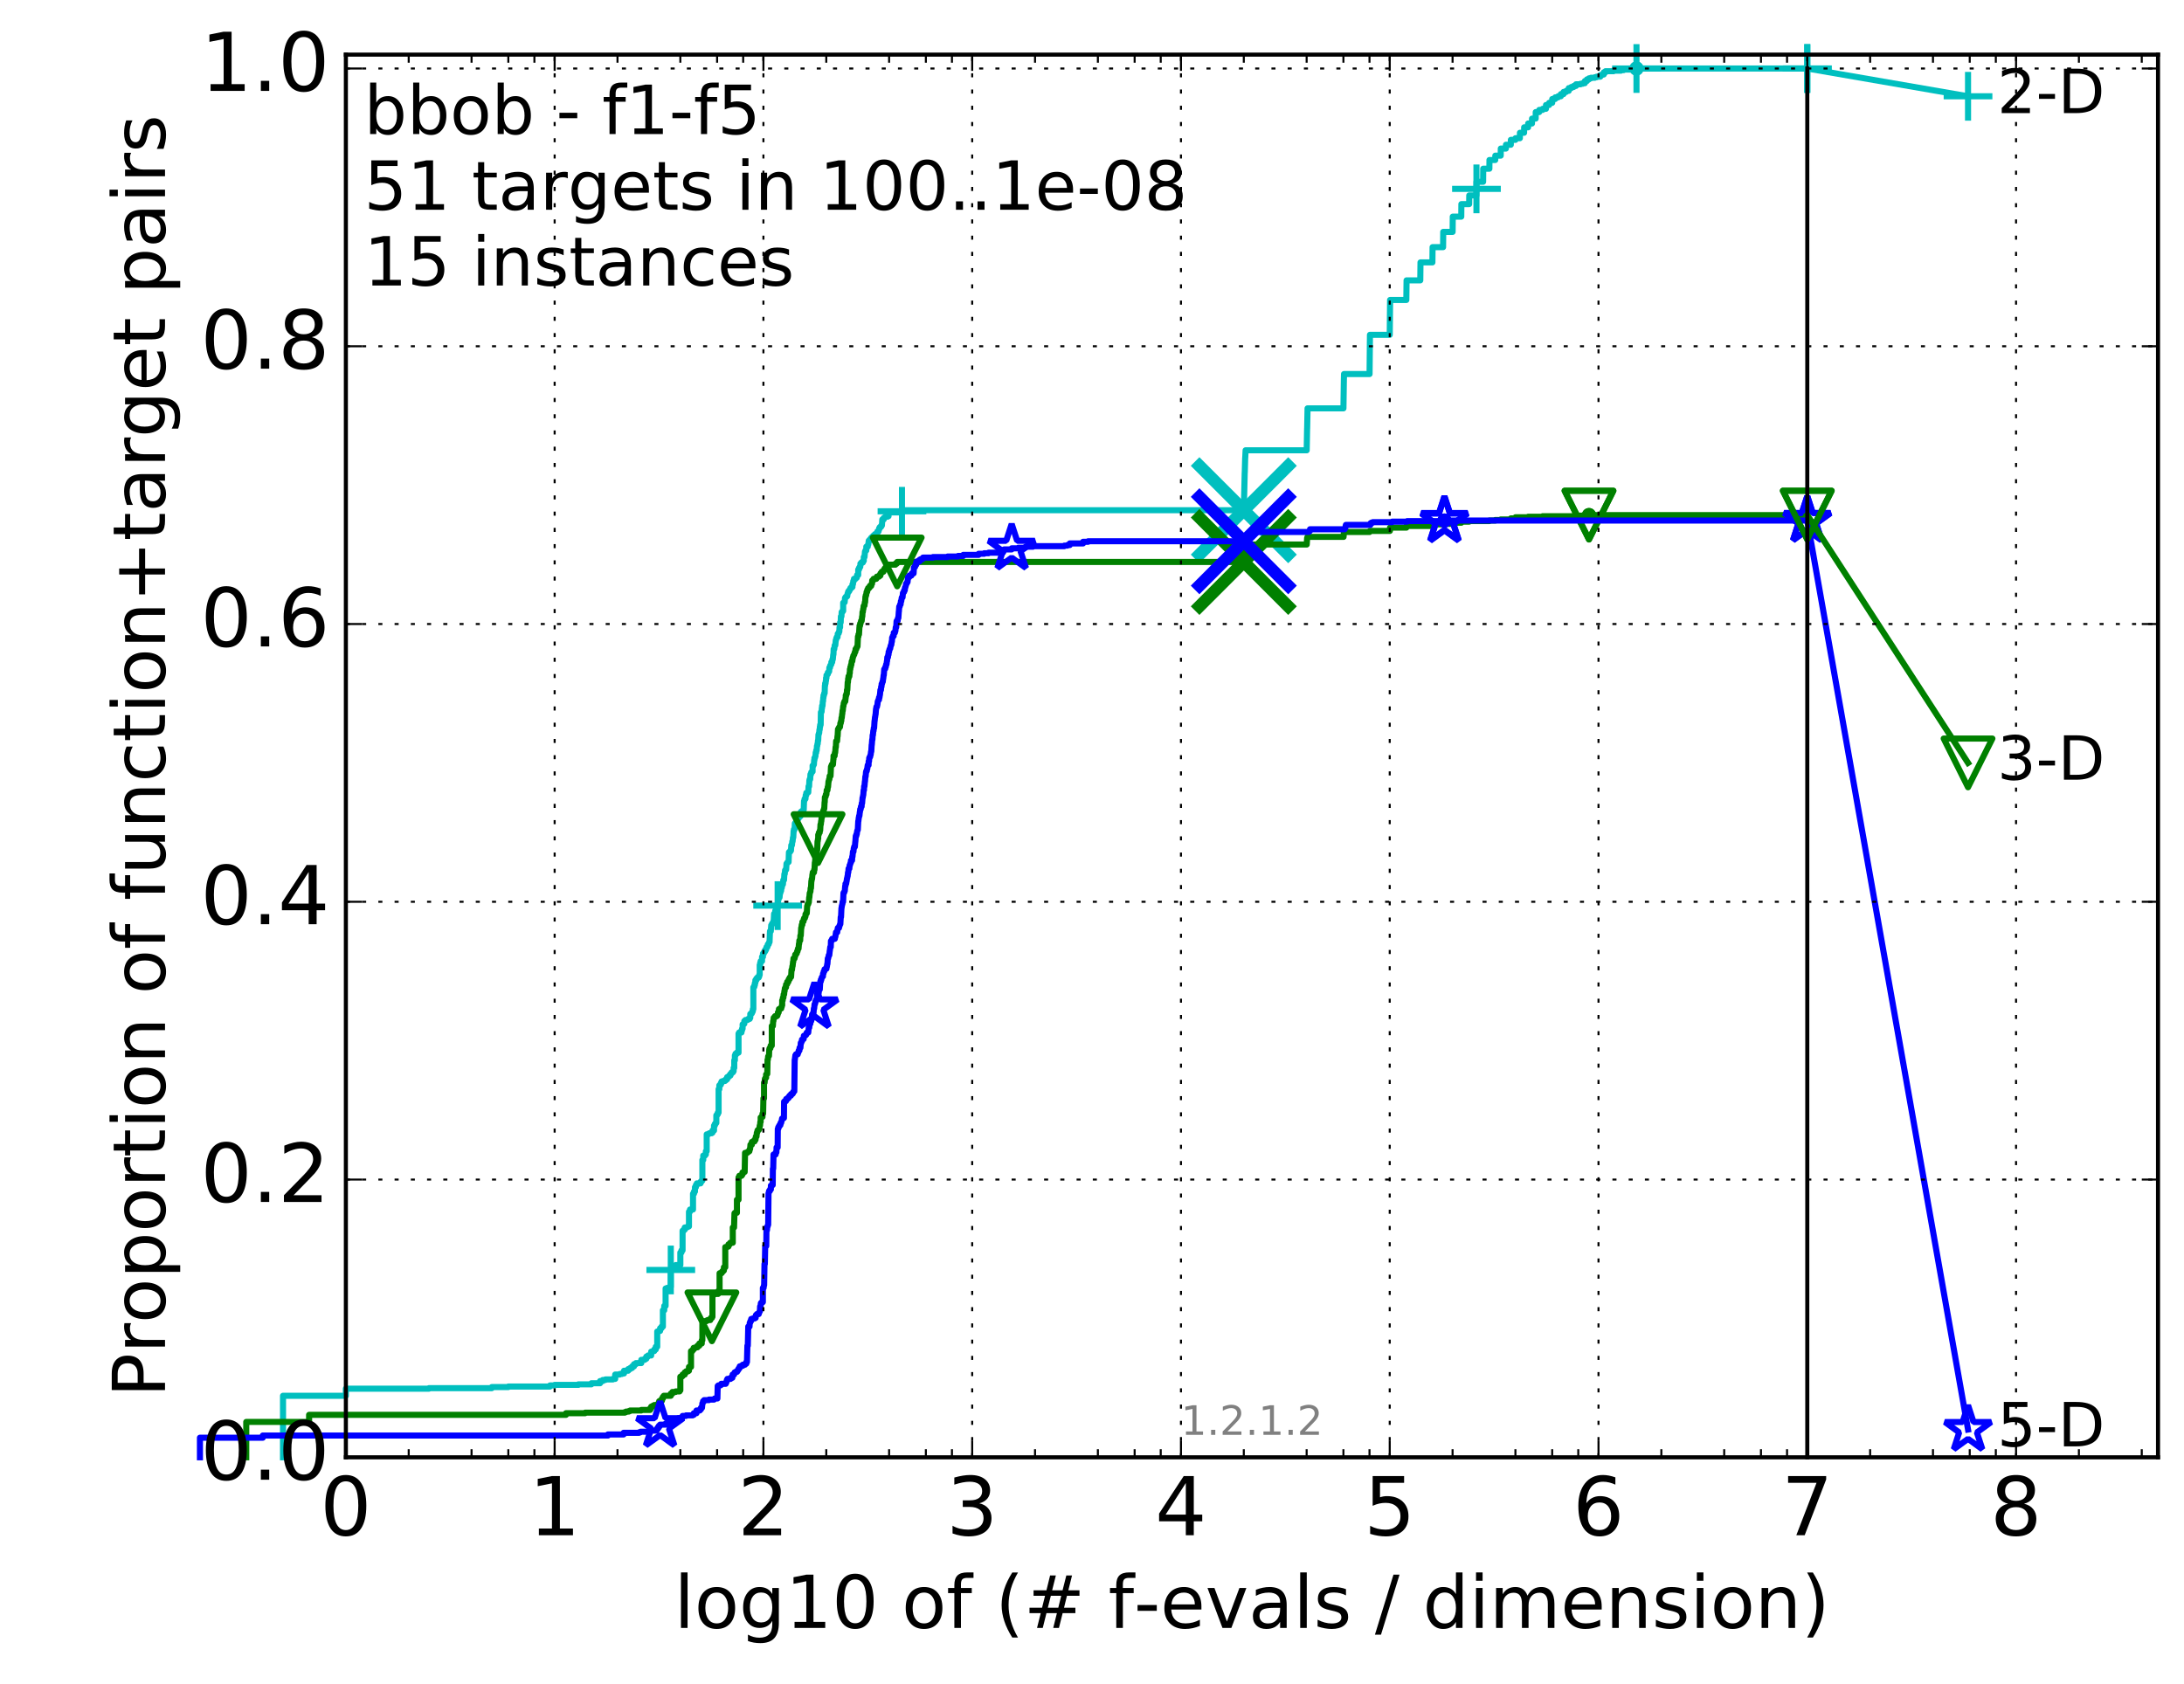 <?xml version="1.0" encoding="utf-8" standalone="no"?>
<!DOCTYPE svg PUBLIC "-//W3C//DTD SVG 1.1//EN"
  "http://www.w3.org/Graphics/SVG/1.1/DTD/svg11.dtd">
<!-- Created with matplotlib (http://matplotlib.org/) -->
<svg height="415pt" version="1.1" viewBox="0 0 538 415" width="538pt" xmlns="http://www.w3.org/2000/svg" xmlns:xlink="http://www.w3.org/1999/xlink">
 <defs>
  <style type="text/css">
*{stroke-linecap:butt;stroke-linejoin:round;stroke-miterlimit:100000;}
  </style>
 </defs>
 <g id="figure_1">
  <g id="patch_1">
   <path d="M 0 415.456 
L 538.8 415.456 
L 538.8 0 
L 0 0 
z
" style="fill:#ffffff;"/>
  </g>
  <g id="axes_1">
   <g id="patch_2">
    <path d="M 85.2 359.056 
L 531.6 359.056 
L 531.6 13.456 
L 85.2 13.456 
z
" style="fill:#ffffff;"/>
   </g>
   <g id="line2d_1">
    <defs>
     <path d="M 0 1.5 
C 0.398 1.5 0.779 1.342 1.061 1.061 
C 1.342 0.779 1.5 0.398 1.5 0 
C 1.5 -0.398 1.342 -0.779 1.061 -1.061 
C 0.779 -1.342 0.398 -1.5 0 -1.5 
C -0.398 -1.5 -0.779 -1.342 -1.061 -1.061 
C -1.342 -0.779 -1.5 -0.398 -1.5 0 
C -1.5 0.398 -1.342 0.779 -1.061 1.061 
C -0.779 1.342 -0.398 1.5 0 1.5 
z
" id="me88c34cb1e" style="stroke:#00bfbf;stroke-width:0.5;"/>
    </defs>
    <g>
     <use style="fill:#00bfbf;stroke:#00bfbf;stroke-width:0.5;" x="403.126" xlink:href="#me88c34cb1e" y="16.878"/>
     <use style="fill:#00bfbf;stroke:#00bfbf;stroke-width:0.5;" x="403.126" xlink:href="#me88c34cb1e" y="16.878"/>
    </g>
   </g>
   <g id="line2d_2">
    <path d="M 69.718 359.056 
L 69.718 343.893 
L 85.2 343.893 
L 85.2 342.149 
L 105.665 342.149 
L 105.665 342.015 
L 121.147 342.015 
L 121.147 341.746 
L 125.219 341.746 
L 125.219 341.612 
L 135.483 341.612 
L 135.483 341.344 
L 136.629 341.344 
L 136.629 341.209 
L 142.489 341.209 
L 142.489 341.075 
L 145.685 341.075 
L 145.685 340.807 
L 147.813 340.807 
L 147.813 340.27 
L 148.48 340.27 
L 148.48 340.002 
L 149.128 340.002 
L 149.128 339.868 
L 150.964 339.868 
L 150.964 339.733 
L 151.545 339.733 
L 151.545 338.66 
L 152.662 338.66 
L 152.662 338.526 
L 153.2 338.526 
L 153.2 338.391 
L 153.725 338.391 
L 153.725 337.721 
L 154.741 337.721 
L 154.741 337.318 
L 155.232 337.318 
L 155.232 337.05 
L 155.712 337.05 
L 155.712 336.647 
L 156.182 336.647 
L 156.182 336.11 
L 156.643 336.11 
L 156.643 335.842 
L 157.97 335.842 
L 157.97 335.037 
L 158.813 335.037 
L 158.813 334.768 
L 159.223 334.768 
L 159.223 334.232 
L 159.625 334.232 
L 159.625 333.963 
L 160.409 333.963 
L 160.409 333.024 
L 160.791 333.024 
L 160.791 332.89 
L 161.166 332.89 
L 161.166 332.487 
L 161.535 332.487 
L 161.535 331.816 
L 161.899 331.816 
L 161.899 328.059 
L 162.256 328.059 
L 162.256 327.925 
L 162.608 327.925 
L 162.608 327.254 
L 162.954 327.254 
L 162.954 326.851 
L 163.295 326.851 
L 163.295 322.826 
L 163.631 322.826 
L 163.631 321.752 
L 163.962 321.752 
L 163.962 317.458 
L 164.288 317.458 
L 164.288 317.324 
L 164.926 317.324 
L 164.926 317.056 
L 165.238 317.056 
L 165.238 312.896 
L 165.546 312.896 
L 165.546 312.627 
L 165.85 312.627 
L 165.85 312.493 
L 166.15 312.493 
L 166.15 312.091 
L 166.446 312.091 
L 166.446 311.688 
L 167.592 311.688 
L 167.592 308.602 
L 167.869 308.602 
L 167.869 308.065 
L 168.143 308.065 
L 168.143 303.234 
L 168.414 303.234 
L 168.414 302.966 
L 168.681 302.966 
L 168.681 302.429 
L 169.207 302.429 
L 169.207 302.295 
L 169.465 302.295 
L 169.465 302.161 
L 169.72 302.161 
L 169.72 298.538 
L 169.973 298.538 
L 169.973 298.001 
L 170.713 298.001 
L 170.713 294.11 
L 170.955 294.11 
L 170.955 293.573 
L 171.194 293.573 
L 171.194 292.499 
L 171.43 292.499 
L 171.43 291.963 
L 171.664 291.963 
L 171.664 291.56 
L 172.576 291.56 
L 172.576 291.157 
L 172.798 291.157 
L 172.798 290.889 
L 173.018 290.889 
L 173.018 285.79 
L 173.236 285.79 
L 173.236 284.716 
L 173.665 284.716 
L 173.665 284.448 
L 173.877 284.448 
L 173.877 283.643 
L 174.087 283.643 
L 174.087 279.483 
L 174.5 279.483 
L 174.5 279.349 
L 174.704 279.349 
L 174.704 279.215 
L 175.305 279.215 
L 175.305 279.081 
L 175.502 279.081 
L 175.502 278.544 
L 175.891 278.544 
L 175.891 277.336 
L 176.082 277.336 
L 176.082 276.934 
L 176.272 276.934 
L 176.272 276.665 
L 176.461 276.665 
L 176.461 274.787 
L 176.648 274.787 
L 176.648 274.518 
L 176.833 274.518 
L 176.833 274.116 
L 177.017 274.116 
L 177.017 268.346 
L 177.199 268.346 
L 177.199 267.406 
L 177.38 267.406 
L 177.38 267.272 
L 177.56 267.272 
L 177.56 266.87 
L 177.738 266.87 
L 177.738 266.467 
L 178.089 266.467 
L 178.089 266.333 
L 178.607 266.333 
L 178.607 266.199 
L 178.777 266.199 
L 178.777 265.93 
L 179.112 265.93 
L 179.112 265.393 
L 179.443 265.393 
L 179.443 265.259 
L 179.607 265.259 
L 179.607 264.991 
L 179.931 264.991 
L 179.931 264.588 
L 180.091 264.588 
L 180.091 264.454 
L 180.25 264.454 
L 180.25 264.186 
L 180.564 264.186 
L 180.564 263.917 
L 180.72 263.917 
L 180.72 263.112 
L 180.875 263.112 
L 180.875 261.234 
L 181.028 261.234 
L 181.028 260.026 
L 181.18 260.026 
L 181.18 259.623 
L 181.482 259.623 
L 181.482 259.355 
L 181.928 259.355 
L 181.928 254.658 
L 182.074 254.658 
L 182.074 254.39 
L 182.65 254.39 
L 182.65 253.853 
L 182.792 253.853 
L 182.792 253.451 
L 182.933 253.451 
L 182.933 252.377 
L 183.212 252.377 
L 183.212 252.243 
L 183.351 252.243 
L 183.351 251.572 
L 183.488 251.572 
L 183.488 251.438 
L 183.625 251.438 
L 183.625 251.304 
L 184.163 251.304 
L 184.163 251.17 
L 184.295 251.17 
L 184.295 251.035 
L 184.688 251.035 
L 184.688 250.767 
L 184.818 250.767 
L 184.818 249.828 
L 185.075 249.828 
L 185.075 249.694 
L 185.202 249.694 
L 185.202 249.425 
L 185.329 249.425 
L 185.329 249.157 
L 185.454 249.157 
L 185.454 248.62 
L 185.579 248.62 
L 185.579 243.252 
L 185.704 243.252 
L 185.704 243.118 
L 185.828 243.118 
L 185.828 242.716 
L 185.951 242.716 
L 185.951 242.179 
L 186.073 242.179 
L 186.073 241.508 
L 186.316 241.508 
L 186.316 241.105 
L 186.556 241.105 
L 186.556 240.837 
L 186.911 240.837 
L 186.911 240.569 
L 187.029 240.569 
L 187.029 240.166 
L 187.145 240.166 
L 187.145 237.751 
L 187.261 237.751 
L 187.261 237.214 
L 187.377 237.214 
L 187.377 236.811 
L 187.72 236.811 
L 187.72 235.738 
L 187.945 235.738 
L 187.945 234.933 
L 188.169 234.933 
L 188.279 234.396 
L 188.499 234.396 
L 188.499 233.994 
L 188.717 233.994 
L 188.826 233.323 
L 189.04 233.323 
L 189.147 232.652 
L 189.359 232.652 
L 189.464 232.115 
L 189.568 232.115 
L 189.672 229.431 
L 189.879 229.431 
L 189.982 227.955 
L 190.084 227.955 
L 190.186 227.553 
L 190.388 227.553 
L 190.488 227.016 
L 190.588 227.016 
L 190.688 225.137 
L 190.886 225.137 
L 190.984 224.332 
L 191.081 224.332 
L 191.179 223.795 
L 191.372 223.795 
L 191.372 223.124 
L 191.564 223.124 
L 191.659 221.782 
L 191.754 221.782 
L 191.754 221.112 
L 192.036 221.112 
L 192.129 220.038 
L 192.222 220.038 
L 192.315 219.501 
L 192.407 219.501 
L 192.499 218.696 
L 192.59 218.696 
L 192.681 217.891 
L 192.862 217.891 
L 192.952 216.818 
L 193.13 216.818 
L 193.219 215.341 
L 193.308 215.341 
L 193.396 214.402 
L 193.483 214.402 
L 193.483 214.268 
L 193.658 214.268 
L 193.745 212.792 
L 193.831 212.792 
L 193.917 212.524 
L 194.088 212.524 
L 194.088 212.389 
L 194.258 212.389 
L 194.343 209.974 
L 194.51 209.974 
L 194.51 209.84 
L 194.677 209.84 
L 194.677 209.571 
L 194.843 209.571 
L 194.925 208.23 
L 195.088 208.23 
L 195.17 207.29 
L 195.251 207.29 
L 195.332 206.351 
L 195.412 206.351 
L 195.492 204.741 
L 195.572 204.741 
L 195.572 204.338 
L 195.731 204.338 
L 195.81 202.862 
L 195.889 202.862 
L 195.889 202.728 
L 196.124 202.728 
L 196.202 202.459 
L 196.279 202.459 
L 196.356 201.654 
L 196.738 201.654 
L 196.813 201.118 
L 197.188 201.118 
L 197.262 200.044 
L 197.409 200.044 
L 197.409 199.91 
L 197.701 199.91 
L 197.701 199.776 
L 197.846 199.776 
L 197.846 199.507 
L 197.989 199.507 
L 198.061 197.36 
L 198.132 197.36 
L 198.203 196.824 
L 198.415 196.824 
L 198.485 195.884 
L 198.624 195.884 
L 198.624 195.348 
L 198.901 195.348 
L 198.901 195.213 
L 199.106 195.213 
L 199.174 193.737 
L 199.31 193.737 
L 199.377 192.261 
L 199.444 192.261 
L 199.444 191.993 
L 199.578 191.993 
L 199.644 190.785 
L 199.777 190.785 
L 199.843 190.248 
L 200.04 190.248 
L 200.04 190.114 
L 200.17 190.114 
L 200.17 188.638 
L 200.364 188.638 
L 200.428 188.37 
L 200.492 188.37 
L 200.556 187.296 
L 200.62 187.296 
L 200.62 186.76 
L 200.747 186.76 
L 200.81 186.357 
L 200.873 186.357 
L 200.936 185.418 
L 201.061 185.418 
L 201.061 184.881 
L 201.185 184.881 
L 201.247 183.807 
L 201.309 183.807 
L 201.371 183.271 
L 201.432 183.271 
L 201.494 182.466 
L 201.555 182.466 
L 201.616 180.989 
L 201.676 180.989 
L 201.737 180.587 
L 201.797 180.587 
L 201.858 179.782 
L 201.918 179.782 
L 201.978 178.977 
L 202.038 178.977 
L 202.038 178.574 
L 202.157 178.574 
L 202.216 175.488 
L 202.275 175.488 
L 202.275 175.354 
L 202.393 175.354 
L 202.452 174.414 
L 202.51 174.414 
L 202.51 173.878 
L 202.627 173.878 
L 202.685 172.804 
L 202.743 172.804 
L 202.801 171.865 
L 202.858 171.865 
L 202.858 171.328 
L 202.973 171.328 
L 203.03 170.791 
L 203.144 170.791 
L 203.201 168.913 
L 203.258 168.913 
L 203.258 168.376 
L 203.371 168.376 
L 203.427 167.705 
L 203.483 167.705 
L 203.483 167.034 
L 203.594 167.034 
L 203.594 166.363 
L 203.706 166.363 
L 203.816 166.095 
L 203.926 166.095 
L 203.926 165.692 
L 204.09 165.692 
L 204.145 165.424 
L 204.253 165.424 
L 204.307 164.484 
L 204.468 164.484 
L 204.522 163.948 
L 204.628 163.948 
L 204.735 163.679 
L 204.787 163.679 
L 204.787 163.143 
L 204.998 163.143 
L 205.05 162.472 
L 205.154 162.472 
L 205.258 161.264 
L 205.309 161.264 
L 205.361 159.922 
L 205.515 159.922 
L 205.617 158.983 
L 205.769 158.983 
L 205.87 157.775 
L 205.92 157.775 
L 206.02 157.238 
L 206.12 157.238 
L 206.12 156.97 
L 206.318 156.97 
L 206.367 156.165 
L 206.465 156.165 
L 206.465 156.031 
L 206.612 156.031 
L 206.66 155.628 
L 206.757 155.628 
L 206.805 154.555 
L 206.95 154.555 
L 206.95 153.347 
L 207.093 153.347 
L 207.141 151.871 
L 207.283 151.871 
L 207.33 150.797 
L 207.518 150.797 
L 207.518 150.529 
L 207.704 150.529 
L 207.704 148.516 
L 207.888 148.516 
L 207.888 148.382 
L 208.071 148.382 
L 208.162 147.308 
L 208.253 147.308 
L 208.343 147.04 
L 208.567 147.04 
L 208.567 146.906 
L 208.701 146.906 
L 208.789 146.235 
L 208.833 146.235 
L 208.921 145.832 
L 208.965 145.832 
L 208.965 145.698 
L 209.183 145.698 
L 209.269 145.296 
L 209.399 145.296 
L 209.484 144.893 
L 209.612 144.893 
L 209.612 144.759 
L 209.866 144.759 
L 209.866 144.625 
L 209.992 144.625 
L 209.992 143.954 
L 210.117 143.954 
L 210.2 143.149 
L 210.324 143.149 
L 210.365 142.612 
L 210.773 142.612 
L 210.854 142.343 
L 211.054 142.343 
L 211.133 141.673 
L 211.41 141.673 
L 211.41 140.331 
L 211.605 140.331 
L 211.605 139.928 
L 211.76 139.928 
L 211.76 139.66 
L 211.914 139.66 
L 211.953 138.855 
L 212.182 138.855 
L 212.182 138.586 
L 212.558 138.586 
L 212.595 138.184 
L 212.78 138.184 
L 212.78 137.244 
L 212.964 137.244 
L 213.074 135.902 
L 213.183 135.902 
L 213.183 135.634 
L 213.399 135.634 
L 213.399 134.695 
L 213.755 134.695 
L 213.826 134.158 
L 213.896 134.158 
L 214.001 133.219 
L 214.245 133.219 
L 214.245 132.95 
L 214.554 132.95 
L 214.554 132.548 
L 214.825 132.548 
L 214.825 132.279 
L 214.993 132.279 
L 215.093 132.011 
L 215.259 132.011 
L 215.259 131.877 
L 215.521 131.877 
L 215.521 131.608 
L 215.846 131.608 
L 215.846 131.474 
L 216.102 131.474 
L 216.133 130.938 
L 216.417 130.938 
L 216.48 130.535 
L 216.543 130.535 
L 216.574 130.132 
L 216.729 130.132 
L 216.729 129.864 
L 216.975 129.864 
L 216.975 129.73 
L 217.097 129.73 
L 217.097 129.461 
L 217.249 129.461 
L 217.339 127.985 
L 217.698 127.985 
L 217.698 127.583 
L 217.904 127.583 
L 217.904 127.449 
L 218.05 127.449 
L 218.05 127.314 
L 218.626 127.314 
L 218.626 127.18 
L 218.88 127.18 
L 218.88 126.241 
L 222.118 126.241 
L 222.19 125.704 
L 306.397 125.704 
L 306.506 121.142 
L 306.509 121.142 
L 306.618 116.445 
L 306.631 116.445 
L 306.732 112.822 
L 306.747 112.822 
L 306.836 110.944 
L 321.885 110.944 
L 321.989 105.576 
L 321.999 105.576 
L 322.099 100.611 
L 330.94 100.611 
L 331.046 93.499 
L 331.051 93.499 
L 331.082 92.157 
L 337.374 92.157 
L 337.47 82.496 
L 342.344 82.496 
L 342.432 73.908 
L 346.429 73.908 
L 346.489 69.077 
L 349.866 69.077 
L 349.92 64.649 
L 352.854 64.649 
L 352.896 60.892 
L 355.484 60.892 
L 355.521 57.134 
L 357.833 57.134 
L 357.869 53.377 
L 359.963 53.377 
L 359.992 50.291 
L 361.907 50.291 
L 361.933 48.144 
L 363.691 48.144 
L 363.717 44.789 
L 365.346 44.789 
L 365.372 41.569 
L 366.887 41.569 
L 366.908 39.422 
L 368.329 39.422 
L 368.35 38.348 
L 369.681 38.348 
L 369.7 36.604 
L 370.959 36.604 
L 370.975 35.664 
L 372.167 35.664 
L 372.18 34.457 
L 373.313 34.457 
L 373.317 34.054 
L 374.401 34.054 
L 374.416 32.712 
L 375.44 32.712 
L 375.454 31.37 
L 376.432 31.37 
L 376.438 30.431 
L 377.382 30.431 
L 377.395 29.223 
L 378.295 29.223 
L 378.307 27.613 
L 379.172 27.613 
L 379.182 27.076 
L 380.014 27.076 
L 380.017 26.808 
L 380.825 26.808 
L 380.834 25.869 
L 381.61 25.869 
L 381.614 25.332 
L 382.366 25.332 
L 382.372 24.393 
L 383.102 24.393 
L 383.105 23.99 
L 383.812 23.99 
L 383.813 23.722 
L 384.495 23.722 
L 384.501 23.185 
L 385.161 23.185 
L 385.165 22.648 
L 385.812 22.648 
L 385.813 22.38 
L 386.439 22.38 
L 386.442 21.709 
L 387.05 21.709 
L 387.053 21.441 
L 387.645 21.441 
L 387.648 21.172 
L 388.228 21.172 
L 388.228 20.77 
L 389.345 20.77 
L 389.345 20.635 
L 389.883 20.635 
L 389.883 20.501 
L 390.406 20.501 
L 390.413 19.964 
L 390.921 19.964 
L 390.923 19.562 
L 391.424 19.562 
L 391.424 19.294 
L 391.914 19.294 
L 391.914 19.159 
L 392.866 19.159 
L 392.866 19.025 
L 393.324 19.025 
L 393.324 18.891 
L 394.219 18.891 
L 394.222 18.488 
L 394.65 18.488 
L 394.65 18.354 
L 395.075 18.354 
L 395.078 17.817 
L 395.495 17.817 
L 395.495 17.549 
L 397.472 17.549 
L 397.472 17.415 
L 399.289 17.415 
L 399.289 17.281 
L 399.976 17.281 
L 399.976 17.146 
L 402.83 17.146 
L 402.83 17.012 
L 403.126 17.012 
L 403.126 16.878 
L 445.2 16.878 
L 445.2 16.878 
" style="fill:none;stroke:#00bfbf;stroke-linecap:square;stroke-width:1.5;"/>
   </g>
   <g id="line2d_3">
    <defs>
     <path d="M -6 0 
L 6 0 
M 0 6 
L 0 -6 
" id="m33be6b1bce" style="stroke:#00bfbf;stroke-width:1.5;"/>
    </defs>
    <g>
     <use style="fill:none;stroke:#00bfbf;stroke-width:1.5;" x="165.238" xlink:href="#m33be6b1bce" y="312.896"/>
     <use style="fill:none;stroke:#00bfbf;stroke-width:1.5;" x="191.564" xlink:href="#m33be6b1bce" y="223.124"/>
     <use style="fill:none;stroke:#00bfbf;stroke-width:1.5;" x="222.19" xlink:href="#m33be6b1bce" y="125.973"/>
     <use style="fill:none;stroke:#00bfbf;stroke-width:1.5;" x="363.704" xlink:href="#m33be6b1bce" y="46.534"/>
     <use style="fill:none;stroke:#00bfbf;stroke-width:1.5;" x="403.126" xlink:href="#m33be6b1bce" y="16.878"/>
     <use style="fill:none;stroke:#00bfbf;stroke-width:1.5;" x="445.2" xlink:href="#m33be6b1bce" y="16.878"/>
    </g>
   </g>
   <g id="line2d_4"/>
   <g id="line2d_5">
    <path clip-path="url(#p557bf2f07c)" d="M 306.396 125.704 
" style="fill:none;stroke:#00bfbf;stroke-linecap:square;"/>
    <defs>
     <path d="M -12 12 
L 12 -12 
M -12 -12 
L 12 12 
" id="m400dabeccc" style="stroke:#00bfbf;stroke-width:3.0;"/>
    </defs>
    <g clip-path="url(#p557bf2f07c)">
     <use style="fill:#00bfbf;stroke:#00bfbf;stroke-width:3.0;" x="306.396" xlink:href="#m400dabeccc" y="125.704"/>
    </g>
   </g>
   <g id="line2d_6">
    <defs>
     <path d="M 0 1.5 
C 0.398 1.5 0.779 1.342 1.061 1.061 
C 1.342 0.779 1.5 0.398 1.5 0 
C 1.5 -0.398 1.342 -0.779 1.061 -1.061 
C 0.779 -1.342 0.398 -1.5 0 -1.5 
C -0.398 -1.5 -0.779 -1.342 -1.061 -1.061 
C -1.342 -0.779 -1.5 -0.398 -1.5 0 
C -1.5 0.398 -1.342 0.779 -1.061 1.061 
C -0.779 1.342 -0.398 1.5 0 1.5 
z
" id="md88c4608b0" style="stroke:#008000;stroke-width:0.5;"/>
    </defs>
    <g>
     <use style="fill:#008000;stroke:#008000;stroke-width:0.5;" x="391.427" xlink:href="#md88c4608b0" y="126.912"/>
     <use style="fill:#008000;stroke:#008000;stroke-width:0.5;" x="391.427" xlink:href="#md88c4608b0" y="126.912"/>
    </g>
   </g>
   <g id="line2d_7">
    <path d="M 60.662 359.056 
L 60.662 350.334 
L 76.144 350.334 
L 76.144 348.59 
L 139.424 348.59 
L 139.424 348.187 
L 144.144 348.187 
L 144.144 348.053 
L 153.898 348.053 
L 153.898 347.919 
L 154.239 347.919 
L 154.239 347.785 
L 154.906 347.785 
L 154.906 347.65 
L 155.232 347.65 
L 155.232 347.516 
L 157.97 347.516 
L 157.97 347.382 
L 160.151 347.382 
L 160.151 346.979 
L 160.409 346.979 
L 160.409 346.577 
L 160.664 346.577 
L 160.664 346.443 
L 160.917 346.443 
L 160.917 346.309 
L 161.166 346.309 
L 161.166 346.174 
L 161.899 346.174 
L 161.899 346.04 
L 162.137 346.04 
L 162.137 345.772 
L 162.374 345.772 
L 162.374 345.235 
L 162.608 345.235 
L 162.608 345.101 
L 163.068 345.101 
L 163.068 344.564 
L 163.295 344.564 
L 163.295 344.162 
L 163.519 344.162 
L 163.519 343.893 
L 165.238 343.893 
L 165.238 343.356 
L 165.648 343.356 
L 165.648 342.954 
L 166.446 342.954 
L 166.446 342.82 
L 167.405 342.82 
L 167.405 342.551 
L 167.592 342.551 
L 167.592 339.197 
L 167.961 339.197 
L 167.961 339.062 
L 168.143 339.062 
L 168.143 338.66 
L 168.681 338.66 
L 168.681 338.123 
L 169.033 338.123 
L 169.033 337.855 
L 169.551 337.855 
L 169.551 337.721 
L 169.72 337.721 
L 169.72 336.781 
L 170.222 336.781 
L 170.222 332.89 
L 170.551 332.89 
L 170.551 332.621 
L 170.713 332.621 
L 170.713 332.487 
L 170.875 332.487 
L 170.875 332.085 
L 171.351 332.085 
L 171.351 331.95 
L 171.818 331.95 
L 171.818 331.548 
L 172.276 331.548 
L 172.276 331.011 
L 172.871 331.011 
L 172.871 330.206 
L 173.018 330.206 
L 173.018 326.18 
L 173.163 326.18 
L 173.163 326.046 
L 173.308 326.046 
L 173.308 325.509 
L 174.017 325.509 
L 174.017 325.375 
L 174.295 325.375 
L 174.295 325.241 
L 174.973 325.241 
L 174.973 324.973 
L 175.107 324.973 
L 175.107 324.704 
L 175.371 324.704 
L 175.371 324.436 
L 175.502 324.436 
L 175.502 318.934 
L 176.019 318.934 
L 176.019 318.8 
L 176.895 318.8 
L 176.895 318.532 
L 177.017 318.532 
L 177.017 317.995 
L 177.139 317.995 
L 177.139 317.861 
L 177.26 317.861 
L 177.26 313.701 
L 177.738 313.701 
L 177.738 313.567 
L 177.855 313.567 
L 177.855 313.298 
L 177.973 313.298 
L 177.973 313.164 
L 178.205 313.164 
L 178.205 313.03 
L 178.321 313.03 
L 178.321 312.225 
L 178.663 312.225 
L 178.663 307.26 
L 179.112 307.26 
L 179.112 307.126 
L 179.443 307.126 
L 179.443 306.589 
L 179.769 306.589 
L 179.877 306.186 
L 180.512 306.186 
L 180.512 302.429 
L 180.823 302.429 
L 180.926 298.94 
L 181.028 298.94 
L 181.028 298.806 
L 181.532 298.806 
L 181.532 295.586 
L 181.928 295.586 
L 181.928 290.084 
L 182.123 290.084 
L 182.123 289.681 
L 182.698 289.681 
L 182.698 289.413 
L 182.886 289.413 
L 182.886 288.876 
L 183.259 288.876 
L 183.259 288.742 
L 183.442 288.742 
L 183.534 284.046 
L 184.074 284.046 
L 184.163 283.777 
L 184.427 283.777 
L 184.427 283.643 
L 184.602 283.643 
L 184.688 283.106 
L 184.775 283.106 
L 184.861 282.033 
L 185.202 282.033 
L 185.202 281.362 
L 185.454 281.362 
L 185.454 281.228 
L 185.869 281.228 
L 185.869 280.825 
L 186.114 280.825 
L 186.195 280.02 
L 186.356 280.02 
L 186.436 279.081 
L 186.516 279.081 
L 186.596 278.544 
L 186.675 278.544 
L 186.675 278.41 
L 186.911 278.41 
L 186.99 278.141 
L 187.068 278.141 
L 187.145 277.336 
L 187.223 277.336 
L 187.3 276.397 
L 187.377 276.397 
L 187.377 275.323 
L 187.53 275.323 
L 187.53 275.189 
L 187.833 275.189 
L 187.833 274.384 
L 187.983 274.384 
L 188.057 270.627 
L 188.206 270.627 
L 188.206 266.735 
L 188.353 266.735 
L 188.426 265.796 
L 188.499 265.796 
L 188.572 265.528 
L 188.717 265.528 
L 188.717 264.723 
L 188.861 264.723 
L 188.861 264.588 
L 189.005 264.588 
L 189.076 261.099 
L 189.147 261.099 
L 189.218 260.294 
L 189.288 260.294 
L 189.288 260.16 
L 189.429 260.16 
L 189.499 258.55 
L 189.568 258.55 
L 189.568 258.282 
L 189.776 258.282 
L 189.845 257.611 
L 190.118 257.611 
L 190.118 252.78 
L 190.388 252.78 
L 190.455 251.572 
L 190.522 251.572 
L 190.588 250.767 
L 190.721 250.767 
L 190.721 250.633 
L 190.918 250.633 
L 190.918 250.364 
L 191.372 250.364 
L 191.372 250.23 
L 191.5 250.23 
L 191.564 249.828 
L 191.627 249.828 
L 191.627 249.425 
L 191.817 249.425 
L 191.88 248.62 
L 192.129 248.62 
L 192.129 248.486 
L 192.437 248.486 
L 192.499 248.083 
L 192.559 248.083 
L 192.62 247.681 
L 192.681 247.681 
L 192.681 246.473 
L 192.802 246.473 
L 192.862 245.802 
L 192.981 245.802 
L 193.041 244.997 
L 193.16 244.997 
L 193.219 244.192 
L 193.278 244.192 
L 193.337 243.521 
L 193.396 243.521 
L 193.454 243.252 
L 193.629 243.252 
L 193.629 242.582 
L 193.745 242.582 
L 193.745 242.447 
L 193.917 242.447 
L 193.917 241.911 
L 194.202 241.911 
L 194.258 241.374 
L 194.314 241.374 
L 194.314 241.24 
L 194.538 241.24 
L 194.538 240.837 
L 194.705 240.837 
L 194.705 240.703 
L 194.87 240.703 
L 194.98 238.958 
L 195.088 238.958 
L 195.197 238.019 
L 195.251 238.019 
L 195.359 236.946 
L 195.412 236.946 
L 195.466 236.141 
L 195.731 236.141 
L 195.837 235.604 
L 195.889 235.604 
L 195.889 235.201 
L 196.046 235.201 
L 196.15 234.933 
L 196.253 234.933 
L 196.356 234.396 
L 196.459 234.396 
L 196.561 233.725 
L 196.713 233.725 
L 196.813 232.517 
L 196.864 232.517 
L 196.914 231.712 
L 197.113 231.712 
L 197.163 230.505 
L 197.262 230.505 
L 197.36 228.626 
L 197.409 228.626 
L 197.507 227.821 
L 197.653 227.821 
L 197.653 227.15 
L 197.798 227.15 
L 197.798 227.016 
L 197.941 227.016 
L 197.989 226.479 
L 198.085 226.479 
L 198.085 226.211 
L 198.274 226.211 
L 198.368 225.808 
L 198.415 225.808 
L 198.415 225.271 
L 198.555 225.271 
L 198.555 225.003 
L 198.74 225.003 
L 198.832 223.259 
L 198.878 223.259 
L 198.97 222.722 
L 199.106 222.722 
L 199.197 222.319 
L 199.242 222.319 
L 199.332 221.112 
L 199.377 221.112 
L 199.467 220.038 
L 199.511 220.038 
L 199.6 219.635 
L 199.644 219.635 
L 199.689 218.83 
L 199.777 218.83 
L 199.865 217.086 
L 199.909 217.086 
L 199.953 216.549 
L 200.04 216.549 
L 200.127 215.476 
L 200.17 215.476 
L 200.213 214.939 
L 200.514 214.939 
L 200.556 214.268 
L 200.641 214.268 
L 200.726 212.524 
L 200.768 212.524 
L 200.852 211.45 
L 200.894 211.45 
L 200.894 211.316 
L 201.019 211.316 
L 201.103 210.779 
L 201.185 210.779 
L 201.268 209.437 
L 201.309 209.437 
L 201.391 207.29 
L 201.432 207.29 
L 201.514 206.619 
L 201.555 206.619 
L 201.555 205.68 
L 201.676 205.68 
L 201.717 205.143 
L 201.918 205.143 
L 201.958 204.606 
L 202.038 204.606 
L 202.117 203.13 
L 202.196 203.13 
L 202.275 202.325 
L 202.315 202.325 
L 202.393 201.386 
L 202.471 201.386 
L 202.549 200.849 
L 202.588 200.849 
L 202.588 200.715 
L 202.704 200.715 
L 202.781 199.776 
L 202.897 199.776 
L 202.973 199.239 
L 203.049 199.239 
L 203.125 197.629 
L 203.163 197.629 
L 203.201 196.421 
L 203.277 196.421 
L 203.277 196.287 
L 203.389 196.287 
L 203.427 195.75 
L 203.576 195.75 
L 203.65 194.677 
L 203.835 194.677 
L 203.908 193.871 
L 203.981 193.871 
L 204.09 192.53 
L 204.126 192.53 
L 204.235 191.993 
L 204.307 191.993 
L 204.379 191.188 
L 204.593 191.188 
L 204.699 188.907 
L 204.735 188.907 
L 204.805 188.638 
L 204.875 188.638 
L 204.91 188.37 
L 205.189 188.37 
L 205.292 187.028 
L 205.326 187.028 
L 205.326 186.223 
L 205.6 186.223 
L 205.667 185.418 
L 205.735 185.418 
L 205.836 184.076 
L 205.903 184.076 
L 205.97 182.6 
L 206.202 182.6 
L 206.301 181.392 
L 206.334 181.392 
L 206.433 179.648 
L 206.595 179.648 
L 206.66 179.245 
L 206.757 179.245 
L 206.757 179.111 
L 206.918 179.111 
L 207.014 178.172 
L 207.109 178.172 
L 207.172 177.635 
L 207.235 177.635 
L 207.298 176.83 
L 207.361 176.83 
L 207.455 175.89 
L 207.486 175.89 
L 207.549 175.085 
L 207.611 175.085 
L 207.704 174.012 
L 207.765 174.012 
L 207.858 173.207 
L 207.98 173.207 
L 208.011 172.804 
L 208.223 172.804 
L 208.313 171.865 
L 208.343 171.865 
L 208.343 171.328 
L 208.463 171.328 
L 208.493 170.925 
L 208.612 170.925 
L 208.641 169.986 
L 208.73 169.986 
L 208.818 168.107 
L 208.877 168.107 
L 208.936 167.168 
L 209.023 167.168 
L 209.023 166.631 
L 209.226 166.631 
L 209.284 165.826 
L 209.341 165.826 
L 209.37 164.887 
L 209.456 164.887 
L 209.484 164.35 
L 209.57 164.35 
L 209.627 163.813 
L 209.711 163.813 
L 209.796 163.008 
L 209.824 163.008 
L 209.824 162.874 
L 209.964 162.874 
L 210.048 162.069 
L 210.103 162.069 
L 210.214 161.532 
L 210.297 161.532 
L 210.379 161.264 
L 210.434 161.264 
L 210.516 160.861 
L 210.57 160.861 
L 210.597 160.593 
L 210.705 160.593 
L 210.759 159.922 
L 210.947 159.922 
L 211.001 159.519 
L 211.107 159.519 
L 211.16 159.251 
L 211.239 159.251 
L 211.344 156.836 
L 211.449 156.836 
L 211.475 156.299 
L 211.605 156.299 
L 211.709 154.555 
L 211.735 154.555 
L 211.735 154.152 
L 211.863 154.152 
L 211.889 153.615 
L 211.991 153.615 
L 212.093 153.078 
L 212.118 153.078 
L 212.118 152.944 
L 212.27 152.944 
L 212.37 151.871 
L 212.42 151.871 
L 212.47 150.797 
L 212.545 150.797 
L 212.644 149.992 
L 212.694 149.992 
L 212.743 149.321 
L 212.817 149.321 
L 212.817 149.187 
L 212.964 149.187 
L 213.037 148.382 
L 213.11 148.382 
L 213.183 147.04 
L 213.255 147.04 
L 213.279 146.637 
L 213.375 146.637 
L 213.471 145.832 
L 213.614 145.832 
L 213.661 145.296 
L 213.779 145.296 
L 213.849 144.893 
L 214.106 144.893 
L 214.106 144.759 
L 214.222 144.759 
L 214.268 144.356 
L 214.61 144.356 
L 214.701 143.82 
L 214.814 143.82 
L 214.859 143.014 
L 215.104 143.014 
L 215.192 142.612 
L 215.867 142.612 
L 215.867 142.343 
L 215.995 142.343 
L 215.995 142.075 
L 216.543 142.075 
L 216.543 141.807 
L 216.873 141.807 
L 216.893 141.27 
L 217.016 141.27 
L 217.016 141.136 
L 217.198 141.136 
L 217.198 140.867 
L 217.618 140.867 
L 217.698 140.465 
L 217.757 140.465 
L 217.757 140.331 
L 217.914 140.331 
L 217.914 140.062 
L 218.128 140.062 
L 218.128 139.794 
L 218.512 139.794 
L 218.512 139.526 
L 218.739 139.526 
L 218.739 139.257 
L 218.983 139.257 
L 218.983 139.123 
L 220.584 139.123 
L 220.584 138.855 
L 220.928 138.855 
L 221.013 138.452 
L 306.397 138.452 
L 306.505 136.573 
L 306.516 136.573 
L 306.617 134.963 
L 306.632 134.963 
L 306.639 134.426 
L 306.752 134.426 
L 306.775 134.158 
L 321.896 134.158 
L 321.995 132.548 
L 322.038 132.548 
L 322.081 132.279 
L 330.971 132.279 
L 331.054 131.072 
L 337.384 131.072 
L 337.439 130.803 
L 342.383 130.803 
L 342.415 129.998 
L 346.441 129.998 
L 346.475 129.596 
L 352.868 129.596 
L 352.886 129.193 
L 355.511 129.193 
L 355.511 129.059 
L 357.861 129.059 
L 357.861 128.791 
L 359.974 128.791 
L 359.974 128.522 
L 361.927 128.522 
L 361.927 128.388 
L 366.897 128.388 
L 366.897 128.254 
L 368.338 128.254 
L 368.338 128.12 
L 369.691 128.12 
L 369.691 127.985 
L 372.18 127.985 
L 372.18 127.717 
L 373.319 127.717 
L 373.324 127.449 
L 376.444 127.449 
L 376.444 127.314 
L 380.023 127.314 
L 380.023 127.18 
L 387.652 127.18 
L 387.652 127.046 
L 391.427 127.046 
L 391.427 126.912 
L 445.2 126.912 
L 445.2 126.912 
" style="fill:none;stroke:#008000;stroke-linecap:square;stroke-width:1.5;"/>
   </g>
   <g id="line2d_8">
    <defs>
     <path d="M -0 6 
L 6 -6 
L -6 -6 
z
" id="m61242aea35" style="stroke:#008000;stroke-linejoin:miter;stroke-width:1.5;"/>
    </defs>
    <g>
     <use style="fill:none;stroke:#008000;stroke-linejoin:miter;stroke-width:1.5;" x="175.371" xlink:href="#m61242aea35" y="324.436"/>
     <use style="fill:none;stroke:#008000;stroke-linejoin:miter;stroke-width:1.5;" x="201.514" xlink:href="#m61242aea35" y="206.619"/>
     <use style="fill:none;stroke:#008000;stroke-linejoin:miter;stroke-width:1.5;" x="221.013" xlink:href="#m61242aea35" y="138.452"/>
     <use style="fill:none;stroke:#008000;stroke-linejoin:miter;stroke-width:1.5;" x="391.427" xlink:href="#m61242aea35" y="126.912"/>
     <use style="fill:none;stroke:#008000;stroke-linejoin:miter;stroke-width:1.5;" x="391.427" xlink:href="#m61242aea35" y="126.912"/>
     <use style="fill:none;stroke:#008000;stroke-linejoin:miter;stroke-width:1.5;" x="445.2" xlink:href="#m61242aea35" y="126.912"/>
    </g>
   </g>
   <g id="line2d_9"/>
   <g id="line2d_10">
    <path clip-path="url(#p557bf2f07c)" d="M 306.396 138.452 
" style="fill:none;stroke:#008000;stroke-linecap:square;"/>
    <defs>
     <path d="M -12 12 
L 12 -12 
M -12 -12 
L 12 12 
" id="m0e33ddea5a" style="stroke:#008000;stroke-width:3.0;"/>
    </defs>
    <g clip-path="url(#p557bf2f07c)">
     <use style="fill:#008000;stroke:#008000;stroke-width:3.0;" x="306.396" xlink:href="#m0e33ddea5a" y="138.452"/>
    </g>
   </g>
   <g id="line2d_11">
    <defs>
     <path d="M 0 1.5 
C 0.398 1.5 0.779 1.342 1.061 1.061 
C 1.342 0.779 1.5 0.398 1.5 0 
C 1.5 -0.398 1.342 -0.779 1.061 -1.061 
C 0.779 -1.342 0.398 -1.5 0 -1.5 
C -0.398 -1.5 -0.779 -1.342 -1.061 -1.061 
C -1.342 -0.779 -1.5 -0.398 -1.5 0 
C -1.5 0.398 -1.342 0.779 -1.061 1.061 
C -0.779 1.342 -0.398 1.5 0 1.5 
z
" id="mdf40a96676" style="stroke:#0000ff;stroke-width:0.5;"/>
    </defs>
    <g>
     <use style="fill:#0000ff;stroke:#0000ff;stroke-width:0.5;" x="355.823" xlink:href="#mdf40a96676" y="128.254"/>
     <use style="fill:#0000ff;stroke:#0000ff;stroke-width:0.5;" x="355.823" xlink:href="#mdf40a96676" y="128.254"/>
    </g>
   </g>
   <g id="line2d_12">
    <path d="M 49.253 359.056 
L 49.253 354.226 
L 64.735 354.226 
L 64.735 353.689 
L 149.757 353.689 
L 149.757 353.42 
L 153.621 353.42 
L 153.621 353.018 
L 157.449 353.018 
L 157.449 352.884 
L 157.798 352.884 
L 157.798 352.75 
L 160.254 352.75 
L 160.254 352.481 
L 161.754 352.481 
L 161.754 352.079 
L 162.042 352.079 
L 162.042 351.676 
L 162.327 351.676 
L 162.327 351.273 
L 162.608 351.273 
L 162.608 351.005 
L 163.962 351.005 
L 163.962 350.737 
L 164.863 350.737 
L 164.863 350.603 
L 164.989 350.603 
L 164.989 350.2 
L 165.238 350.2 
L 165.238 349.932 
L 166.796 349.932 
L 166.796 349.663 
L 166.911 349.663 
L 166.911 349.529 
L 167.14 349.529 
L 167.14 349.395 
L 168.034 349.395 
L 168.143 348.858 
L 168.998 348.858 
L 168.998 348.724 
L 170.616 348.724 
L 170.616 348.59 
L 170.907 348.59 
L 170.907 348.187 
L 171.571 348.187 
L 171.571 347.516 
L 172.396 347.516 
L 172.396 347.248 
L 172.665 347.248 
L 172.665 346.845 
L 172.93 346.845 
L 173.018 345.772 
L 173.105 345.772 
L 173.192 345.235 
L 173.452 345.235 
L 173.452 344.967 
L 174.623 344.967 
L 174.623 344.832 
L 175.891 344.832 
L 175.891 344.698 
L 176.044 344.698 
L 176.044 344.564 
L 176.722 344.564 
L 176.796 341.478 
L 176.944 341.478 
L 176.944 341.344 
L 177.452 341.344 
L 177.452 341.209 
L 177.666 341.209 
L 177.666 340.941 
L 178.777 340.941 
L 178.844 340.673 
L 178.912 340.673 
L 178.979 340.27 
L 179.046 340.27 
L 179.046 340.002 
L 179.179 340.002 
L 179.179 339.733 
L 179.963 339.733 
L 179.963 339.465 
L 180.408 339.465 
L 180.47 338.66 
L 180.844 338.66 
L 180.844 338.391 
L 180.967 338.391 
L 180.967 338.123 
L 181.211 338.123 
L 181.211 337.989 
L 181.572 337.989 
L 181.572 337.721 
L 181.751 337.721 
L 181.81 337.452 
L 181.928 337.452 
L 181.928 337.184 
L 182.103 337.184 
L 182.103 337.05 
L 182.22 337.05 
L 182.22 336.647 
L 182.565 336.647 
L 182.565 336.513 
L 182.961 336.513 
L 182.961 336.244 
L 183.515 336.244 
L 183.57 335.976 
L 183.842 335.976 
L 183.842 335.574 
L 184.003 335.574 
L 184.11 331.548 
L 184.216 331.548 
L 184.322 326.851 
L 184.636 326.851 
L 184.688 325.912 
L 184.792 325.912 
L 184.844 325.509 
L 184.998 325.509 
L 185.049 324.973 
L 185.454 324.973 
L 185.454 324.839 
L 185.902 324.839 
L 185.902 324.704 
L 186.146 324.704 
L 186.195 324.033 
L 186.34 324.033 
L 186.436 323.765 
L 186.911 323.765 
L 187.005 323.362 
L 187.052 323.362 
L 187.099 323.094 
L 187.192 323.094 
L 187.238 321.886 
L 187.331 321.886 
L 187.423 321.081 
L 187.515 321.081 
L 187.515 320.947 
L 187.787 320.947 
L 187.787 320.813 
L 187.923 320.813 
L 187.923 317.324 
L 188.102 317.324 
L 188.191 316.653 
L 188.235 316.653 
L 188.324 311.42 
L 188.412 311.42 
L 188.499 306.992 
L 188.761 306.992 
L 188.804 303.1 
L 188.933 303.1 
L 189.019 302.161 
L 189.104 302.161 
L 189.189 301.758 
L 189.232 301.758 
L 189.316 293.975 
L 189.359 293.975 
L 189.443 293.439 
L 189.652 293.439 
L 189.693 293.036 
L 189.9 293.036 
L 189.9 292.097 
L 190.186 292.097 
L 190.186 291.963 
L 190.348 291.963 
L 190.388 287.937 
L 190.468 287.937 
L 190.548 284.448 
L 191.062 284.448 
L 191.101 283.911 
L 191.256 283.911 
L 191.295 282.704 
L 191.564 282.704 
L 191.602 278.141 
L 191.716 278.141 
L 191.716 277.739 
L 191.867 277.739 
L 191.867 277.47 
L 192.017 277.47 
L 192.017 277.202 
L 192.241 277.202 
L 192.278 276.665 
L 192.425 276.665 
L 192.535 276.128 
L 192.572 276.128 
L 192.644 275.592 
L 192.862 275.592 
L 192.862 275.458 
L 193.112 275.458 
L 193.148 271.432 
L 193.29 271.432 
L 193.29 271.298 
L 193.606 271.298 
L 193.675 270.761 
L 194.02 270.761 
L 194.054 270.493 
L 194.292 270.493 
L 194.393 270.09 
L 194.494 270.09 
L 194.494 269.956 
L 194.826 269.956 
L 194.859 269.553 
L 195.186 269.553 
L 195.186 269.419 
L 195.316 269.419 
L 195.38 269.017 
L 195.476 269.017 
L 195.476 268.882 
L 195.668 268.882 
L 195.763 261.099 
L 195.795 261.099 
L 195.889 260.294 
L 195.921 260.294 
L 195.921 260.026 
L 196.077 260.026 
L 196.077 259.758 
L 196.51 259.758 
L 196.571 259.355 
L 196.662 259.355 
L 196.753 258.818 
L 196.934 258.818 
L 196.964 258.147 
L 197.173 258.147 
L 197.262 256.94 
L 197.38 256.94 
L 197.468 256.537 
L 197.556 256.537 
L 197.556 256.135 
L 197.788 256.135 
L 197.788 256 
L 197.961 256 
L 198.018 255.195 
L 198.302 255.195 
L 198.302 255.061 
L 198.499 255.061 
L 198.499 254.927 
L 198.611 254.927 
L 198.666 254.524 
L 198.749 254.524 
L 198.749 254.39 
L 199.106 254.39 
L 199.215 253.182 
L 199.35 253.182 
L 199.431 252.243 
L 199.618 252.243 
L 199.644 251.572 
L 199.83 251.572 
L 199.883 251.17 
L 199.961 251.17 
L 200.04 249.962 
L 200.118 249.962 
L 200.222 249.694 
L 200.274 249.694 
L 200.274 249.559 
L 200.403 249.559 
L 200.48 248.486 
L 200.556 248.486 
L 200.658 247.412 
L 200.76 247.412 
L 200.86 246.741 
L 200.986 246.741 
L 201.011 246.339 
L 201.136 246.339 
L 201.136 246.205 
L 201.26 246.205 
L 201.309 244.863 
L 201.506 244.863 
L 201.506 244.594 
L 201.676 244.594 
L 201.773 243.789 
L 201.942 243.789 
L 202.038 242.045 
L 202.061 242.045 
L 202.085 241.776 
L 202.204 241.776 
L 202.204 241.374 
L 202.322 241.374 
L 202.417 240.837 
L 202.487 240.837 
L 202.58 240.569 
L 202.72 240.569 
L 202.743 239.898 
L 202.835 239.898 
L 202.904 239.361 
L 203.042 239.361 
L 203.11 238.824 
L 203.314 238.824 
L 203.314 238.69 
L 203.583 238.69 
L 203.65 238.153 
L 203.694 238.153 
L 203.783 237.482 
L 203.827 237.482 
L 203.915 236.141 
L 204.003 236.141 
L 204.112 235.604 
L 204.134 235.604 
L 204.155 235.335 
L 204.285 235.335 
L 204.393 234.262 
L 204.415 234.262 
L 204.522 233.323 
L 204.65 233.323 
L 204.692 231.847 
L 204.777 231.847 
L 204.777 231.712 
L 204.945 231.712 
L 204.987 231.31 
L 205.647 231.31 
L 205.749 230.773 
L 205.789 230.773 
L 205.89 229.968 
L 205.91 229.968 
L 205.93 229.7 
L 206.229 229.7 
L 206.328 228.894 
L 206.387 228.894 
L 206.387 228.626 
L 206.68 228.626 
L 206.777 228.089 
L 206.834 228.089 
L 206.931 227.687 
L 207.007 227.687 
L 207.103 225.942 
L 207.179 225.942 
L 207.273 223.795 
L 207.292 223.795 
L 207.386 223.124 
L 207.405 223.124 
L 207.499 222.722 
L 207.518 222.722 
L 207.555 222.185 
L 207.685 222.185 
L 207.778 220.038 
L 207.833 220.038 
L 207.833 219.904 
L 207.962 219.904 
L 208.071 219.501 
L 208.108 219.501 
L 208.199 218.294 
L 208.271 218.294 
L 208.271 217.757 
L 208.433 217.757 
L 208.54 217.086 
L 208.558 217.086 
L 208.647 216.415 
L 208.683 216.415 
L 208.771 215.878 
L 208.807 215.878 
L 208.895 214.939 
L 208.965 214.939 
L 209.035 214 
L 209.226 214 
L 209.295 213.194 
L 209.364 213.194 
L 209.45 212.792 
L 209.484 212.792 
L 209.536 212.524 
L 209.604 212.524 
L 209.621 211.987 
L 209.891 211.987 
L 209.942 211.047 
L 210.009 211.047 
L 210.109 209.84 
L 210.242 209.84 
L 210.308 209.035 
L 210.357 209.035 
L 210.406 208.632 
L 210.586 208.632 
L 210.684 207.424 
L 210.7 207.424 
L 210.797 206.083 
L 210.813 206.083 
L 210.813 205.948 
L 210.942 205.948 
L 210.958 205.546 
L 211.054 205.546 
L 211.149 204.741 
L 211.181 204.741 
L 211.244 204.472 
L 211.308 204.472 
L 211.418 202.325 
L 211.449 202.325 
L 211.559 201.386 
L 211.59 201.386 
L 211.636 200.983 
L 211.714 200.983 
L 211.807 200.044 
L 211.838 200.044 
L 211.899 199.373 
L 212.022 199.373 
L 212.083 198.702 
L 212.25 198.702 
L 212.28 197.897 
L 212.37 197.897 
L 212.475 196.555 
L 212.52 196.555 
L 212.625 195.884 
L 212.654 195.884 
L 212.743 194.677 
L 212.832 194.677 
L 212.861 193.737 
L 212.949 193.737 
L 213.052 192.53 
L 213.081 192.53 
L 213.168 191.322 
L 213.241 191.322 
L 213.327 190.248 
L 213.385 190.248 
L 213.385 189.98 
L 213.514 189.98 
L 213.585 189.443 
L 213.642 189.443 
L 213.713 188.772 
L 213.755 188.772 
L 213.755 188.504 
L 213.966 188.504 
L 213.98 187.565 
L 214.078 187.565 
L 214.12 186.76 
L 214.203 186.76 
L 214.231 186.491 
L 214.341 186.491 
L 214.451 185.954 
L 214.479 185.954 
L 214.574 185.149 
L 214.629 185.149 
L 214.724 183.539 
L 214.751 183.539 
L 214.859 182.197 
L 214.912 182.197 
L 214.966 181.124 
L 215.033 181.124 
L 215.126 180.05 
L 215.192 180.05 
L 215.245 179.379 
L 215.325 179.379 
L 215.43 177.635 
L 215.456 177.635 
L 215.547 176.695 
L 215.574 176.695 
L 215.665 176.025 
L 215.69 176.025 
L 215.794 174.683 
L 215.82 174.683 
L 215.897 174.146 
L 216.025 174.146 
L 216.127 173.609 
L 216.14 173.609 
L 216.228 172.804 
L 216.279 172.804 
L 216.342 172.536 
L 216.392 172.536 
L 216.392 172.401 
L 216.53 172.401 
L 216.53 171.865 
L 216.642 171.865 
L 216.741 171.194 
L 216.766 171.194 
L 216.877 169.986 
L 217.012 169.986 
L 217.061 169.181 
L 217.146 169.181 
L 217.182 168.51 
L 217.267 168.51 
L 217.375 167.973 
L 217.459 167.973 
L 217.555 167.168 
L 217.579 167.168 
L 217.662 166.363 
L 217.709 166.363 
L 217.816 164.887 
L 217.922 164.887 
L 217.922 164.753 
L 218.062 164.753 
L 218.085 164.35 
L 218.19 164.35 
L 218.294 163.679 
L 218.386 163.679 
L 218.478 162.874 
L 218.512 162.874 
L 218.58 161.935 
L 218.739 161.935 
L 218.807 161.264 
L 218.886 161.264 
L 218.908 160.593 
L 219.02 160.593 
L 219.087 160.056 
L 219.143 160.056 
L 219.198 159.788 
L 219.287 159.788 
L 219.397 159.117 
L 219.441 159.117 
L 219.495 158.849 
L 219.561 158.849 
L 219.659 158.043 
L 219.713 158.043 
L 219.767 157.104 
L 219.875 157.104 
L 219.928 156.702 
L 220.142 156.702 
L 220.163 155.896 
L 220.437 155.896 
L 220.521 155.494 
L 220.563 155.494 
L 220.656 154.555 
L 220.77 154.555 
L 220.853 153.078 
L 220.904 153.078 
L 220.904 152.944 
L 221.129 152.944 
L 221.2 152.273 
L 221.301 152.273 
L 221.411 150.663 
L 221.431 150.663 
L 221.512 149.455 
L 221.631 149.455 
L 221.73 148.919 
L 221.849 148.919 
L 221.927 148.114 
L 222.015 148.114 
L 222.122 147.308 
L 222.161 147.308 
L 222.161 147.174 
L 222.335 147.174 
L 222.422 146.101 
L 222.508 146.101 
L 222.584 145.832 
L 222.717 145.832 
L 222.717 145.43 
L 222.887 145.43 
L 222.934 144.759 
L 223.008 144.759 
L 223.111 144.356 
L 223.12 144.356 
L 223.204 143.82 
L 223.342 143.82 
L 223.452 143.417 
L 223.562 143.417 
L 223.662 142.478 
L 223.68 142.478 
L 223.68 142.209 
L 223.977 142.209 
L 223.977 141.807 
L 224.508 141.807 
L 224.612 141.27 
L 225.051 141.27 
L 225.136 139.794 
L 225.238 139.794 
L 225.238 139.66 
L 225.423 139.66 
L 225.532 139.123 
L 225.715 139.123 
L 225.715 138.452 
L 225.872 138.452 
L 225.872 138.318 
L 226.535 138.318 
L 226.535 137.915 
L 226.773 137.915 
L 226.773 137.781 
L 227.219 137.781 
L 227.219 137.647 
L 227.342 137.647 
L 227.373 137.379 
L 229.823 137.379 
L 229.823 137.244 
L 233.45 137.244 
L 233.45 137.11 
L 235.997 137.11 
L 235.997 136.976 
L 237.296 136.976 
L 237.296 136.708 
L 241.076 136.708 
L 241.076 136.439 
L 242.451 136.439 
L 242.451 136.305 
L 243.517 136.305 
L 243.517 136.171 
L 246.637 136.171 
L 246.637 136.037 
L 247.141 136.037 
L 247.198 135.768 
L 247.261 135.768 
L 247.359 135.366 
L 249.214 135.366 
L 249.214 135.097 
L 250.846 135.097 
L 250.846 134.963 
L 252.47 134.963 
L 252.47 134.829 
L 252.621 134.829 
L 252.621 134.695 
L 254.464 134.695 
L 254.464 134.561 
L 262.189 134.561 
L 262.189 134.426 
L 262.937 134.426 
L 262.937 134.292 
L 263.525 134.292 
L 263.525 133.89 
L 266.803 133.89 
L 266.803 133.487 
L 268.042 133.487 
L 268.042 133.353 
L 306.452 133.353 
L 306.531 132.682 
L 306.939 132.682 
L 307.032 132.011 
L 307.113 132.011 
L 307.113 131.877 
L 307.661 131.877 
L 307.753 131.608 
L 307.931 131.608 
L 307.931 131.474 
L 308.063 131.474 
L 308.173 131.206 
L 309.277 131.206 
L 309.277 131.072 
L 322.378 131.072 
L 322.378 130.938 
L 322.567 130.938 
L 322.567 130.803 
L 322.706 130.803 
L 322.706 130.401 
L 331.25 130.401 
L 331.269 130.132 
L 331.395 130.132 
L 331.503 129.461 
L 331.542 129.461 
L 331.542 129.327 
L 337.571 129.327 
L 337.597 128.925 
L 337.777 128.925 
L 337.777 128.791 
L 338.143 128.791 
L 338.143 128.656 
L 342.952 128.656 
L 342.952 128.522 
L 346.647 128.522 
L 346.647 128.388 
L 355.823 128.388 
L 355.823 128.254 
L 445.2 128.254 
L 445.2 128.254 
" style="fill:none;stroke:#0000ff;stroke-linecap:square;stroke-width:1.5;"/>
   </g>
   <g id="line2d_13">
    <defs>
     <path d="M 0 -6 
L -1.347 -1.854 
L -5.706 -1.854 
L -2.18 0.708 
L -3.527 4.854 
L -0 2.292 
L 3.527 4.854 
L 2.18 0.708 
L 5.706 -1.854 
L 1.347 -1.854 
z
" id="m0d259dd34e" style="stroke:#0000ff;stroke-linejoin:bevel;stroke-width:1.5;"/>
    </defs>
    <g>
     <use style="fill:none;stroke:#0000ff;stroke-linejoin:bevel;stroke-width:1.5;" x="162.608" xlink:href="#m0d259dd34e" y="351.273"/>
     <use style="fill:none;stroke:#0000ff;stroke-linejoin:bevel;stroke-width:1.5;" x="200.633" xlink:href="#m0d259dd34e" y="248.083"/>
     <use style="fill:none;stroke:#0000ff;stroke-linejoin:bevel;stroke-width:1.5;" x="249.214" xlink:href="#m0d259dd34e" y="135.097"/>
     <use style="fill:none;stroke:#0000ff;stroke-linejoin:bevel;stroke-width:1.5;" x="355.823" xlink:href="#m0d259dd34e" y="128.388"/>
     <use style="fill:none;stroke:#0000ff;stroke-linejoin:bevel;stroke-width:1.5;" x="355.823" xlink:href="#m0d259dd34e" y="128.254"/>
     <use style="fill:none;stroke:#0000ff;stroke-linejoin:bevel;stroke-width:1.5;" x="445.2" xlink:href="#m0d259dd34e" y="128.254"/>
    </g>
   </g>
   <g id="line2d_14"/>
   <g id="line2d_15">
    <path clip-path="url(#p557bf2f07c)" d="M 306.396 133.353 
" style="fill:none;stroke:#0000ff;stroke-linecap:square;"/>
    <defs>
     <path d="M -12 12 
L 12 -12 
M -12 -12 
L 12 12 
" id="me0199615db" style="stroke:#0000ff;stroke-width:3.0;"/>
    </defs>
    <g clip-path="url(#p557bf2f07c)">
     <use style="fill:#0000ff;stroke:#0000ff;stroke-width:3.0;" x="306.396" xlink:href="#me0199615db" y="133.353"/>
    </g>
   </g>
   <g id="line2d_16">
    <path d="M 445.2 128.254 
L 484.8 352.213 
" style="fill:none;stroke:#0000ff;stroke-linecap:square;stroke-width:1.5;"/>
    <g>
     <use style="fill:none;stroke:#0000ff;stroke-linejoin:bevel;stroke-width:1.5;" x="445.2" xlink:href="#m0d259dd34e" y="128.254"/>
     <use style="fill:none;stroke:#0000ff;stroke-linejoin:bevel;stroke-width:1.5;" x="484.8" xlink:href="#m0d259dd34e" y="352.213"/>
    </g>
   </g>
   <g id="line2d_17">
    <path d="M 445.2 126.912 
L 484.8 187.967 
" style="fill:none;stroke:#008000;stroke-linecap:square;stroke-width:1.5;"/>
    <g>
     <use style="fill:none;stroke:#008000;stroke-linejoin:miter;stroke-width:1.5;" x="445.2" xlink:href="#m61242aea35" y="126.912"/>
     <use style="fill:none;stroke:#008000;stroke-linejoin:miter;stroke-width:1.5;" x="484.8" xlink:href="#m61242aea35" y="187.967"/>
    </g>
   </g>
   <g id="line2d_18">
    <path d="M 445.2 16.878 
L 484.8 23.722 
" style="fill:none;stroke:#00bfbf;stroke-linecap:square;stroke-width:1.5;"/>
    <g>
     <use style="fill:none;stroke:#00bfbf;stroke-width:1.5;" x="445.2" xlink:href="#m33be6b1bce" y="16.878"/>
     <use style="fill:none;stroke:#00bfbf;stroke-width:1.5;" x="484.8" xlink:href="#m33be6b1bce" y="23.722"/>
    </g>
   </g>
   <g id="line2d_19">
    <path d="M 445.2 359.056 
L 445.2 16.878 
" style="fill:none;stroke:#000000;stroke-linecap:square;"/>
   </g>
   <g id="patch_3">
    <path d="M 85.2 13.456 
L 531.6 13.456 
" style="fill:none;stroke:#000000;stroke-linecap:square;stroke-linejoin:miter;"/>
   </g>
   <g id="patch_4">
    <path d="M 531.6 359.056 
L 531.6 13.456 
" style="fill:none;stroke:#000000;stroke-linecap:square;stroke-linejoin:miter;"/>
   </g>
   <g id="patch_5">
    <path d="M 85.2 359.056 
L 531.6 359.056 
" style="fill:none;stroke:#000000;stroke-linecap:square;stroke-linejoin:miter;"/>
   </g>
   <g id="patch_6">
    <path d="M 85.2 359.056 
L 85.2 13.456 
" style="fill:none;stroke:#000000;stroke-linecap:square;stroke-linejoin:miter;"/>
   </g>
   <g id="matplotlib.axis_1">
    <g id="xtick_1">
     <g id="line2d_20">
      <path clip-path="url(#p557bf2f07c)" d="M 85.2 359.056 
L 85.2 13.456 
" style="fill:none;stroke:#000000;stroke-dasharray:1,3;stroke-dashoffset:0.0;stroke-width:0.5;"/>
     </g>
     <g id="line2d_21">
      <defs>
       <path d="M 0 0 
L 0 -4 
" id="mc915df4008" style="stroke:#000000;stroke-width:0.5;"/>
      </defs>
      <g>
       <use style="stroke:#000000;stroke-width:0.5;" x="85.2" xlink:href="#mc915df4008" y="359.056"/>
      </g>
     </g>
     <g id="line2d_22">
      <defs>
       <path d="M 0 0 
L 0 4 
" id="md71c18868f" style="stroke:#000000;stroke-width:0.5;"/>
      </defs>
      <g>
       <use style="stroke:#000000;stroke-width:0.5;" x="85.2" xlink:href="#md71c18868f" y="13.456"/>
      </g>
     </g>
     <g id="text_1">
      <!-- 0 -->
      <defs>
       <path d="M 31.781 66.406 
Q 24.172 66.406 20.328 58.906 
Q 16.5 51.422 16.5 36.375 
Q 16.5 21.391 20.328 13.891 
Q 24.172 6.391 31.781 6.391 
Q 39.453 6.391 43.281 13.891 
Q 47.125 21.391 47.125 36.375 
Q 47.125 51.422 43.281 58.906 
Q 39.453 66.406 31.781 66.406 
M 31.781 74.219 
Q 44.047 74.219 50.516 64.516 
Q 56.984 54.828 56.984 36.375 
Q 56.984 17.969 50.516 8.266 
Q 44.047 -1.422 31.781 -1.422 
Q 19.531 -1.422 13.062 8.266 
Q 6.594 17.969 6.594 36.375 
Q 6.594 54.828 13.062 64.516 
Q 19.531 74.219 31.781 74.219 
" id="BitstreamVeraSans-Roman-30"/>
      </defs>
      <g transform="translate(78.838 378.253)scale(0.2 -0.2)">
       <use xlink:href="#BitstreamVeraSans-Roman-30"/>
      </g>
     </g>
    </g>
    <g id="xtick_2">
     <g id="line2d_23">
      <path clip-path="url(#p557bf2f07c)" d="M 136.629 359.056 
L 136.629 13.456 
" style="fill:none;stroke:#000000;stroke-dasharray:1,3;stroke-dashoffset:0.0;stroke-width:0.5;"/>
     </g>
     <g id="line2d_24">
      <g>
       <use style="stroke:#000000;stroke-width:0.5;" x="136.629" xlink:href="#mc915df4008" y="359.056"/>
      </g>
     </g>
     <g id="line2d_25">
      <g>
       <use style="stroke:#000000;stroke-width:0.5;" x="136.629" xlink:href="#md71c18868f" y="13.456"/>
      </g>
     </g>
     <g id="text_2">
      <!-- 1 -->
      <defs>
       <path d="M 12.406 8.297 
L 28.516 8.297 
L 28.516 63.922 
L 10.984 60.406 
L 10.984 69.391 
L 28.422 72.906 
L 38.281 72.906 
L 38.281 8.297 
L 54.391 8.297 
L 54.391 0 
L 12.406 0 
z
" id="BitstreamVeraSans-Roman-31"/>
      </defs>
      <g transform="translate(130.266 378.253)scale(0.2 -0.2)">
       <use xlink:href="#BitstreamVeraSans-Roman-31"/>
      </g>
     </g>
    </g>
    <g id="xtick_3">
     <g id="line2d_26">
      <path clip-path="url(#p557bf2f07c)" d="M 188.057 359.056 
L 188.057 13.456 
" style="fill:none;stroke:#000000;stroke-dasharray:1,3;stroke-dashoffset:0.0;stroke-width:0.5;"/>
     </g>
     <g id="line2d_27">
      <g>
       <use style="stroke:#000000;stroke-width:0.5;" x="188.057" xlink:href="#mc915df4008" y="359.056"/>
      </g>
     </g>
     <g id="line2d_28">
      <g>
       <use style="stroke:#000000;stroke-width:0.5;" x="188.057" xlink:href="#md71c18868f" y="13.456"/>
      </g>
     </g>
     <g id="text_3">
      <!-- 2 -->
      <defs>
       <path d="M 19.188 8.297 
L 53.609 8.297 
L 53.609 0 
L 7.328 0 
L 7.328 8.297 
Q 12.938 14.109 22.625 23.891 
Q 32.328 33.688 34.812 36.531 
Q 39.547 41.844 41.422 45.531 
Q 43.312 49.219 43.312 52.781 
Q 43.312 58.594 39.234 62.25 
Q 35.156 65.922 28.609 65.922 
Q 23.969 65.922 18.812 64.312 
Q 13.672 62.703 7.812 59.422 
L 7.812 69.391 
Q 13.766 71.781 18.938 73 
Q 24.125 74.219 28.422 74.219 
Q 39.75 74.219 46.484 68.547 
Q 53.219 62.891 53.219 53.422 
Q 53.219 48.922 51.531 44.891 
Q 49.859 40.875 45.406 35.406 
Q 44.188 33.984 37.641 27.219 
Q 31.109 20.453 19.188 8.297 
" id="BitstreamVeraSans-Roman-32"/>
      </defs>
      <g transform="translate(181.695 378.253)scale(0.2 -0.2)">
       <use xlink:href="#BitstreamVeraSans-Roman-32"/>
      </g>
     </g>
    </g>
    <g id="xtick_4">
     <g id="line2d_29">
      <path clip-path="url(#p557bf2f07c)" d="M 239.486 359.056 
L 239.486 13.456 
" style="fill:none;stroke:#000000;stroke-dasharray:1,3;stroke-dashoffset:0.0;stroke-width:0.5;"/>
     </g>
     <g id="line2d_30">
      <g>
       <use style="stroke:#000000;stroke-width:0.5;" x="239.486" xlink:href="#mc915df4008" y="359.056"/>
      </g>
     </g>
     <g id="line2d_31">
      <g>
       <use style="stroke:#000000;stroke-width:0.5;" x="239.486" xlink:href="#md71c18868f" y="13.456"/>
      </g>
     </g>
     <g id="text_4">
      <!-- 3 -->
      <defs>
       <path d="M 40.578 39.312 
Q 47.656 37.797 51.625 33 
Q 55.609 28.219 55.609 21.188 
Q 55.609 10.406 48.188 4.484 
Q 40.766 -1.422 27.094 -1.422 
Q 22.516 -1.422 17.656 -0.516 
Q 12.797 0.391 7.625 2.203 
L 7.625 11.719 
Q 11.719 9.328 16.594 8.109 
Q 21.484 6.891 26.812 6.891 
Q 36.078 6.891 40.938 10.547 
Q 45.797 14.203 45.797 21.188 
Q 45.797 27.641 41.281 31.266 
Q 36.766 34.906 28.719 34.906 
L 20.219 34.906 
L 20.219 43.016 
L 29.109 43.016 
Q 36.375 43.016 40.234 45.922 
Q 44.094 48.828 44.094 54.297 
Q 44.094 59.906 40.109 62.906 
Q 36.141 65.922 28.719 65.922 
Q 24.656 65.922 20.016 65.031 
Q 15.375 64.156 9.812 62.312 
L 9.812 71.094 
Q 15.438 72.656 20.344 73.438 
Q 25.25 74.219 29.594 74.219 
Q 40.828 74.219 47.359 69.109 
Q 53.906 64.016 53.906 55.328 
Q 53.906 49.266 50.438 45.094 
Q 46.969 40.922 40.578 39.312 
" id="BitstreamVeraSans-Roman-33"/>
      </defs>
      <g transform="translate(233.123 378.253)scale(0.2 -0.2)">
       <use xlink:href="#BitstreamVeraSans-Roman-33"/>
      </g>
     </g>
    </g>
    <g id="xtick_5">
     <g id="line2d_32">
      <path clip-path="url(#p557bf2f07c)" d="M 290.914 359.056 
L 290.914 13.456 
" style="fill:none;stroke:#000000;stroke-dasharray:1,3;stroke-dashoffset:0.0;stroke-width:0.5;"/>
     </g>
     <g id="line2d_33">
      <g>
       <use style="stroke:#000000;stroke-width:0.5;" x="290.914" xlink:href="#mc915df4008" y="359.056"/>
      </g>
     </g>
     <g id="line2d_34">
      <g>
       <use style="stroke:#000000;stroke-width:0.5;" x="290.914" xlink:href="#md71c18868f" y="13.456"/>
      </g>
     </g>
     <g id="text_5">
      <!-- 4 -->
      <defs>
       <path d="M 37.797 64.312 
L 12.891 25.391 
L 37.797 25.391 
z
M 35.203 72.906 
L 47.609 72.906 
L 47.609 25.391 
L 58.016 25.391 
L 58.016 17.188 
L 47.609 17.188 
L 47.609 0 
L 37.797 0 
L 37.797 17.188 
L 4.891 17.188 
L 4.891 26.703 
z
" id="BitstreamVeraSans-Roman-34"/>
      </defs>
      <g transform="translate(284.552 378.253)scale(0.2 -0.2)">
       <use xlink:href="#BitstreamVeraSans-Roman-34"/>
      </g>
     </g>
    </g>
    <g id="xtick_6">
     <g id="line2d_35">
      <path clip-path="url(#p557bf2f07c)" d="M 342.343 359.056 
L 342.343 13.456 
" style="fill:none;stroke:#000000;stroke-dasharray:1,3;stroke-dashoffset:0.0;stroke-width:0.5;"/>
     </g>
     <g id="line2d_36">
      <g>
       <use style="stroke:#000000;stroke-width:0.5;" x="342.343" xlink:href="#mc915df4008" y="359.056"/>
      </g>
     </g>
     <g id="line2d_37">
      <g>
       <use style="stroke:#000000;stroke-width:0.5;" x="342.343" xlink:href="#md71c18868f" y="13.456"/>
      </g>
     </g>
     <g id="text_6">
      <!-- 5 -->
      <defs>
       <path d="M 10.797 72.906 
L 49.516 72.906 
L 49.516 64.594 
L 19.828 64.594 
L 19.828 46.734 
Q 21.969 47.469 24.109 47.828 
Q 26.266 48.188 28.422 48.188 
Q 40.625 48.188 47.75 41.5 
Q 54.891 34.812 54.891 23.391 
Q 54.891 11.625 47.562 5.094 
Q 40.234 -1.422 26.906 -1.422 
Q 22.312 -1.422 17.547 -0.641 
Q 12.797 0.141 7.719 1.703 
L 7.719 11.625 
Q 12.109 9.234 16.797 8.062 
Q 21.484 6.891 26.703 6.891 
Q 35.156 6.891 40.078 11.328 
Q 45.016 15.766 45.016 23.391 
Q 45.016 31 40.078 35.438 
Q 35.156 39.891 26.703 39.891 
Q 22.75 39.891 18.812 39.016 
Q 14.891 38.141 10.797 36.281 
z
" id="BitstreamVeraSans-Roman-35"/>
      </defs>
      <g transform="translate(335.98 378.253)scale(0.2 -0.2)">
       <use xlink:href="#BitstreamVeraSans-Roman-35"/>
      </g>
     </g>
    </g>
    <g id="xtick_7">
     <g id="line2d_38">
      <path clip-path="url(#p557bf2f07c)" d="M 393.771 359.056 
L 393.771 13.456 
" style="fill:none;stroke:#000000;stroke-dasharray:1,3;stroke-dashoffset:0.0;stroke-width:0.5;"/>
     </g>
     <g id="line2d_39">
      <g>
       <use style="stroke:#000000;stroke-width:0.5;" x="393.771" xlink:href="#mc915df4008" y="359.056"/>
      </g>
     </g>
     <g id="line2d_40">
      <g>
       <use style="stroke:#000000;stroke-width:0.5;" x="393.771" xlink:href="#md71c18868f" y="13.456"/>
      </g>
     </g>
     <g id="text_7">
      <!-- 6 -->
      <defs>
       <path d="M 33.016 40.375 
Q 26.375 40.375 22.484 35.828 
Q 18.609 31.297 18.609 23.391 
Q 18.609 15.531 22.484 10.953 
Q 26.375 6.391 33.016 6.391 
Q 39.656 6.391 43.531 10.953 
Q 47.406 15.531 47.406 23.391 
Q 47.406 31.297 43.531 35.828 
Q 39.656 40.375 33.016 40.375 
M 52.594 71.297 
L 52.594 62.312 
Q 48.875 64.062 45.094 64.984 
Q 41.312 65.922 37.594 65.922 
Q 27.828 65.922 22.672 59.328 
Q 17.531 52.734 16.797 39.406 
Q 19.672 43.656 24.016 45.922 
Q 28.375 48.188 33.594 48.188 
Q 44.578 48.188 50.953 41.516 
Q 57.328 34.859 57.328 23.391 
Q 57.328 12.156 50.688 5.359 
Q 44.047 -1.422 33.016 -1.422 
Q 20.359 -1.422 13.672 8.266 
Q 6.984 17.969 6.984 36.375 
Q 6.984 53.656 15.188 63.938 
Q 23.391 74.219 37.203 74.219 
Q 40.922 74.219 44.703 73.484 
Q 48.484 72.75 52.594 71.297 
" id="BitstreamVeraSans-Roman-36"/>
      </defs>
      <g transform="translate(387.409 378.253)scale(0.2 -0.2)">
       <use xlink:href="#BitstreamVeraSans-Roman-36"/>
      </g>
     </g>
    </g>
    <g id="xtick_8">
     <g id="line2d_41">
      <path clip-path="url(#p557bf2f07c)" d="M 445.2 359.056 
L 445.2 13.456 
" style="fill:none;stroke:#000000;stroke-dasharray:1,3;stroke-dashoffset:0.0;stroke-width:0.5;"/>
     </g>
     <g id="line2d_42">
      <g>
       <use style="stroke:#000000;stroke-width:0.5;" x="445.2" xlink:href="#mc915df4008" y="359.056"/>
      </g>
     </g>
     <g id="line2d_43">
      <g>
       <use style="stroke:#000000;stroke-width:0.5;" x="445.2" xlink:href="#md71c18868f" y="13.456"/>
      </g>
     </g>
     <g id="text_8">
      <!-- 7 -->
      <defs>
       <path d="M 8.203 72.906 
L 55.078 72.906 
L 55.078 68.703 
L 28.609 0 
L 18.312 0 
L 43.219 64.594 
L 8.203 64.594 
z
" id="BitstreamVeraSans-Roman-37"/>
      </defs>
      <g transform="translate(438.837 378.253)scale(0.2 -0.2)">
       <use xlink:href="#BitstreamVeraSans-Roman-37"/>
      </g>
     </g>
    </g>
    <g id="xtick_9">
     <g id="line2d_44">
      <path clip-path="url(#p557bf2f07c)" d="M 496.629 359.056 
L 496.629 13.456 
" style="fill:none;stroke:#000000;stroke-dasharray:1,3;stroke-dashoffset:0.0;stroke-width:0.5;"/>
     </g>
     <g id="line2d_45">
      <g>
       <use style="stroke:#000000;stroke-width:0.5;" x="496.629" xlink:href="#mc915df4008" y="359.056"/>
      </g>
     </g>
     <g id="line2d_46">
      <g>
       <use style="stroke:#000000;stroke-width:0.5;" x="496.629" xlink:href="#md71c18868f" y="13.456"/>
      </g>
     </g>
     <g id="text_9">
      <!-- 8 -->
      <defs>
       <path d="M 31.781 34.625 
Q 24.75 34.625 20.719 30.859 
Q 16.703 27.094 16.703 20.516 
Q 16.703 13.922 20.719 10.156 
Q 24.75 6.391 31.781 6.391 
Q 38.812 6.391 42.859 10.172 
Q 46.922 13.969 46.922 20.516 
Q 46.922 27.094 42.891 30.859 
Q 38.875 34.625 31.781 34.625 
M 21.922 38.812 
Q 15.578 40.375 12.031 44.719 
Q 8.5 49.078 8.5 55.328 
Q 8.5 64.062 14.719 69.141 
Q 20.953 74.219 31.781 74.219 
Q 42.672 74.219 48.875 69.141 
Q 55.078 64.062 55.078 55.328 
Q 55.078 49.078 51.531 44.719 
Q 48 40.375 41.703 38.812 
Q 48.828 37.156 52.797 32.312 
Q 56.781 27.484 56.781 20.516 
Q 56.781 9.906 50.312 4.234 
Q 43.844 -1.422 31.781 -1.422 
Q 19.734 -1.422 13.25 4.234 
Q 6.781 9.906 6.781 20.516 
Q 6.781 27.484 10.781 32.312 
Q 14.797 37.156 21.922 38.812 
M 18.312 54.391 
Q 18.312 48.734 21.844 45.562 
Q 25.391 42.391 31.781 42.391 
Q 38.141 42.391 41.719 45.562 
Q 45.312 48.734 45.312 54.391 
Q 45.312 60.062 41.719 63.234 
Q 38.141 66.406 31.781 66.406 
Q 25.391 66.406 21.844 63.234 
Q 18.312 60.062 18.312 54.391 
" id="BitstreamVeraSans-Roman-38"/>
      </defs>
      <g transform="translate(490.266 378.253)scale(0.2 -0.2)">
       <use xlink:href="#BitstreamVeraSans-Roman-38"/>
      </g>
     </g>
    </g>
    <g id="xtick_10">
     <g id="line2d_47">
      <defs>
       <path d="M 0 0 
L 0 -2 
" id="m0abffeb620" style="stroke:#000000;stroke-width:0.5;"/>
      </defs>
      <g>
       <use style="stroke:#000000;stroke-width:0.5;" x="100.682" xlink:href="#m0abffeb620" y="359.056"/>
      </g>
     </g>
     <g id="line2d_48">
      <defs>
       <path d="M 0 0 
L 0 2 
" id="m26d8688a70" style="stroke:#000000;stroke-width:0.5;"/>
      </defs>
      <g>
       <use style="stroke:#000000;stroke-width:0.5;" x="100.682" xlink:href="#m26d8688a70" y="13.456"/>
      </g>
     </g>
    </g>
    <g id="xtick_11">
     <g id="line2d_49">
      <g>
       <use style="stroke:#000000;stroke-width:0.5;" x="116.163" xlink:href="#m0abffeb620" y="359.056"/>
      </g>
     </g>
     <g id="line2d_50">
      <g>
       <use style="stroke:#000000;stroke-width:0.5;" x="116.163" xlink:href="#m26d8688a70" y="13.456"/>
      </g>
     </g>
    </g>
    <g id="xtick_12">
     <g id="line2d_51">
      <g>
       <use style="stroke:#000000;stroke-width:0.5;" x="125.219" xlink:href="#m0abffeb620" y="359.056"/>
      </g>
     </g>
     <g id="line2d_52">
      <g>
       <use style="stroke:#000000;stroke-width:0.5;" x="125.219" xlink:href="#m26d8688a70" y="13.456"/>
      </g>
     </g>
    </g>
    <g id="xtick_13">
     <g id="line2d_53">
      <g>
       <use style="stroke:#000000;stroke-width:0.5;" x="131.645" xlink:href="#m0abffeb620" y="359.056"/>
      </g>
     </g>
     <g id="line2d_54">
      <g>
       <use style="stroke:#000000;stroke-width:0.5;" x="131.645" xlink:href="#m26d8688a70" y="13.456"/>
      </g>
     </g>
    </g>
    <g id="xtick_14">
     <g id="line2d_55">
      <g>
       <use style="stroke:#000000;stroke-width:0.5;" x="152.11" xlink:href="#m0abffeb620" y="359.056"/>
      </g>
     </g>
     <g id="line2d_56">
      <g>
       <use style="stroke:#000000;stroke-width:0.5;" x="152.11" xlink:href="#m26d8688a70" y="13.456"/>
      </g>
     </g>
    </g>
    <g id="xtick_15">
     <g id="line2d_57">
      <g>
       <use style="stroke:#000000;stroke-width:0.5;" x="167.592" xlink:href="#m0abffeb620" y="359.056"/>
      </g>
     </g>
     <g id="line2d_58">
      <g>
       <use style="stroke:#000000;stroke-width:0.5;" x="167.592" xlink:href="#m26d8688a70" y="13.456"/>
      </g>
     </g>
    </g>
    <g id="xtick_16">
     <g id="line2d_59">
      <g>
       <use style="stroke:#000000;stroke-width:0.5;" x="176.648" xlink:href="#m0abffeb620" y="359.056"/>
      </g>
     </g>
     <g id="line2d_60">
      <g>
       <use style="stroke:#000000;stroke-width:0.5;" x="176.648" xlink:href="#m26d8688a70" y="13.456"/>
      </g>
     </g>
    </g>
    <g id="xtick_17">
     <g id="line2d_61">
      <g>
       <use style="stroke:#000000;stroke-width:0.5;" x="183.073" xlink:href="#m0abffeb620" y="359.056"/>
      </g>
     </g>
     <g id="line2d_62">
      <g>
       <use style="stroke:#000000;stroke-width:0.5;" x="183.073" xlink:href="#m26d8688a70" y="13.456"/>
      </g>
     </g>
    </g>
    <g id="xtick_18">
     <g id="line2d_63">
      <g>
       <use style="stroke:#000000;stroke-width:0.5;" x="203.539" xlink:href="#m0abffeb620" y="359.056"/>
      </g>
     </g>
     <g id="line2d_64">
      <g>
       <use style="stroke:#000000;stroke-width:0.5;" x="203.539" xlink:href="#m26d8688a70" y="13.456"/>
      </g>
     </g>
    </g>
    <g id="xtick_19">
     <g id="line2d_65">
      <g>
       <use style="stroke:#000000;stroke-width:0.5;" x="219.02" xlink:href="#m0abffeb620" y="359.056"/>
      </g>
     </g>
     <g id="line2d_66">
      <g>
       <use style="stroke:#000000;stroke-width:0.5;" x="219.02" xlink:href="#m26d8688a70" y="13.456"/>
      </g>
     </g>
    </g>
    <g id="xtick_20">
     <g id="line2d_67">
      <g>
       <use style="stroke:#000000;stroke-width:0.5;" x="228.076" xlink:href="#m0abffeb620" y="359.056"/>
      </g>
     </g>
     <g id="line2d_68">
      <g>
       <use style="stroke:#000000;stroke-width:0.5;" x="228.076" xlink:href="#m26d8688a70" y="13.456"/>
      </g>
     </g>
    </g>
    <g id="xtick_21">
     <g id="line2d_69">
      <g>
       <use style="stroke:#000000;stroke-width:0.5;" x="234.502" xlink:href="#m0abffeb620" y="359.056"/>
      </g>
     </g>
     <g id="line2d_70">
      <g>
       <use style="stroke:#000000;stroke-width:0.5;" x="234.502" xlink:href="#m26d8688a70" y="13.456"/>
      </g>
     </g>
    </g>
    <g id="xtick_22">
     <g id="line2d_71">
      <g>
       <use style="stroke:#000000;stroke-width:0.5;" x="254.967" xlink:href="#m0abffeb620" y="359.056"/>
      </g>
     </g>
     <g id="line2d_72">
      <g>
       <use style="stroke:#000000;stroke-width:0.5;" x="254.967" xlink:href="#m26d8688a70" y="13.456"/>
      </g>
     </g>
    </g>
    <g id="xtick_23">
     <g id="line2d_73">
      <g>
       <use style="stroke:#000000;stroke-width:0.5;" x="270.449" xlink:href="#m0abffeb620" y="359.056"/>
      </g>
     </g>
     <g id="line2d_74">
      <g>
       <use style="stroke:#000000;stroke-width:0.5;" x="270.449" xlink:href="#m26d8688a70" y="13.456"/>
      </g>
     </g>
    </g>
    <g id="xtick_24">
     <g id="line2d_75">
      <g>
       <use style="stroke:#000000;stroke-width:0.5;" x="279.505" xlink:href="#m0abffeb620" y="359.056"/>
      </g>
     </g>
     <g id="line2d_76">
      <g>
       <use style="stroke:#000000;stroke-width:0.5;" x="279.505" xlink:href="#m26d8688a70" y="13.456"/>
      </g>
     </g>
    </g>
    <g id="xtick_25">
     <g id="line2d_77">
      <g>
       <use style="stroke:#000000;stroke-width:0.5;" x="285.93" xlink:href="#m0abffeb620" y="359.056"/>
      </g>
     </g>
     <g id="line2d_78">
      <g>
       <use style="stroke:#000000;stroke-width:0.5;" x="285.93" xlink:href="#m26d8688a70" y="13.456"/>
      </g>
     </g>
    </g>
    <g id="xtick_26">
     <g id="line2d_79">
      <g>
       <use style="stroke:#000000;stroke-width:0.5;" x="306.396" xlink:href="#m0abffeb620" y="359.056"/>
      </g>
     </g>
     <g id="line2d_80">
      <g>
       <use style="stroke:#000000;stroke-width:0.5;" x="306.396" xlink:href="#m26d8688a70" y="13.456"/>
      </g>
     </g>
    </g>
    <g id="xtick_27">
     <g id="line2d_81">
      <g>
       <use style="stroke:#000000;stroke-width:0.5;" x="321.877" xlink:href="#m0abffeb620" y="359.056"/>
      </g>
     </g>
     <g id="line2d_82">
      <g>
       <use style="stroke:#000000;stroke-width:0.5;" x="321.877" xlink:href="#m26d8688a70" y="13.456"/>
      </g>
     </g>
    </g>
    <g id="xtick_28">
     <g id="line2d_83">
      <g>
       <use style="stroke:#000000;stroke-width:0.5;" x="330.933" xlink:href="#m0abffeb620" y="359.056"/>
      </g>
     </g>
     <g id="line2d_84">
      <g>
       <use style="stroke:#000000;stroke-width:0.5;" x="330.933" xlink:href="#m26d8688a70" y="13.456"/>
      </g>
     </g>
    </g>
    <g id="xtick_29">
     <g id="line2d_85">
      <g>
       <use style="stroke:#000000;stroke-width:0.5;" x="337.359" xlink:href="#m0abffeb620" y="359.056"/>
      </g>
     </g>
     <g id="line2d_86">
      <g>
       <use style="stroke:#000000;stroke-width:0.5;" x="337.359" xlink:href="#m26d8688a70" y="13.456"/>
      </g>
     </g>
    </g>
    <g id="xtick_30">
     <g id="line2d_87">
      <g>
       <use style="stroke:#000000;stroke-width:0.5;" x="357.824" xlink:href="#m0abffeb620" y="359.056"/>
      </g>
     </g>
     <g id="line2d_88">
      <g>
       <use style="stroke:#000000;stroke-width:0.5;" x="357.824" xlink:href="#m26d8688a70" y="13.456"/>
      </g>
     </g>
    </g>
    <g id="xtick_31">
     <g id="line2d_89">
      <g>
       <use style="stroke:#000000;stroke-width:0.5;" x="373.306" xlink:href="#m0abffeb620" y="359.056"/>
      </g>
     </g>
     <g id="line2d_90">
      <g>
       <use style="stroke:#000000;stroke-width:0.5;" x="373.306" xlink:href="#m26d8688a70" y="13.456"/>
      </g>
     </g>
    </g>
    <g id="xtick_32">
     <g id="line2d_91">
      <g>
       <use style="stroke:#000000;stroke-width:0.5;" x="382.362" xlink:href="#m0abffeb620" y="359.056"/>
      </g>
     </g>
     <g id="line2d_92">
      <g>
       <use style="stroke:#000000;stroke-width:0.5;" x="382.362" xlink:href="#m26d8688a70" y="13.456"/>
      </g>
     </g>
    </g>
    <g id="xtick_33">
     <g id="line2d_93">
      <g>
       <use style="stroke:#000000;stroke-width:0.5;" x="388.787" xlink:href="#m0abffeb620" y="359.056"/>
      </g>
     </g>
     <g id="line2d_94">
      <g>
       <use style="stroke:#000000;stroke-width:0.5;" x="388.787" xlink:href="#m26d8688a70" y="13.456"/>
      </g>
     </g>
    </g>
    <g id="xtick_34">
     <g id="line2d_95">
      <g>
       <use style="stroke:#000000;stroke-width:0.5;" x="409.253" xlink:href="#m0abffeb620" y="359.056"/>
      </g>
     </g>
     <g id="line2d_96">
      <g>
       <use style="stroke:#000000;stroke-width:0.5;" x="409.253" xlink:href="#m26d8688a70" y="13.456"/>
      </g>
     </g>
    </g>
    <g id="xtick_35">
     <g id="line2d_97">
      <g>
       <use style="stroke:#000000;stroke-width:0.5;" x="424.735" xlink:href="#m0abffeb620" y="359.056"/>
      </g>
     </g>
     <g id="line2d_98">
      <g>
       <use style="stroke:#000000;stroke-width:0.5;" x="424.735" xlink:href="#m26d8688a70" y="13.456"/>
      </g>
     </g>
    </g>
    <g id="xtick_36">
     <g id="line2d_99">
      <g>
       <use style="stroke:#000000;stroke-width:0.5;" x="433.791" xlink:href="#m0abffeb620" y="359.056"/>
      </g>
     </g>
     <g id="line2d_100">
      <g>
       <use style="stroke:#000000;stroke-width:0.5;" x="433.791" xlink:href="#m26d8688a70" y="13.456"/>
      </g>
     </g>
    </g>
    <g id="xtick_37">
     <g id="line2d_101">
      <g>
       <use style="stroke:#000000;stroke-width:0.5;" x="440.216" xlink:href="#m0abffeb620" y="359.056"/>
      </g>
     </g>
     <g id="line2d_102">
      <g>
       <use style="stroke:#000000;stroke-width:0.5;" x="440.216" xlink:href="#m26d8688a70" y="13.456"/>
      </g>
     </g>
    </g>
    <g id="xtick_38">
     <g id="line2d_103">
      <g>
       <use style="stroke:#000000;stroke-width:0.5;" x="460.682" xlink:href="#m0abffeb620" y="359.056"/>
      </g>
     </g>
     <g id="line2d_104">
      <g>
       <use style="stroke:#000000;stroke-width:0.5;" x="460.682" xlink:href="#m26d8688a70" y="13.456"/>
      </g>
     </g>
    </g>
    <g id="xtick_39">
     <g id="line2d_105">
      <g>
       <use style="stroke:#000000;stroke-width:0.5;" x="476.163" xlink:href="#m0abffeb620" y="359.056"/>
      </g>
     </g>
     <g id="line2d_106">
      <g>
       <use style="stroke:#000000;stroke-width:0.5;" x="476.163" xlink:href="#m26d8688a70" y="13.456"/>
      </g>
     </g>
    </g>
    <g id="xtick_40">
     <g id="line2d_107">
      <g>
       <use style="stroke:#000000;stroke-width:0.5;" x="485.219" xlink:href="#m0abffeb620" y="359.056"/>
      </g>
     </g>
     <g id="line2d_108">
      <g>
       <use style="stroke:#000000;stroke-width:0.5;" x="485.219" xlink:href="#m26d8688a70" y="13.456"/>
      </g>
     </g>
    </g>
    <g id="xtick_41">
     <g id="line2d_109">
      <g>
       <use style="stroke:#000000;stroke-width:0.5;" x="491.645" xlink:href="#m0abffeb620" y="359.056"/>
      </g>
     </g>
     <g id="line2d_110">
      <g>
       <use style="stroke:#000000;stroke-width:0.5;" x="491.645" xlink:href="#m26d8688a70" y="13.456"/>
      </g>
     </g>
    </g>
    <g id="xtick_42">
     <g id="line2d_111">
      <g>
       <use style="stroke:#000000;stroke-width:0.5;" x="512.11" xlink:href="#m0abffeb620" y="359.056"/>
      </g>
     </g>
     <g id="line2d_112">
      <g>
       <use style="stroke:#000000;stroke-width:0.5;" x="512.11" xlink:href="#m26d8688a70" y="13.456"/>
      </g>
     </g>
    </g>
    <g id="xtick_43">
     <g id="line2d_113">
      <g>
       <use style="stroke:#000000;stroke-width:0.5;" x="527.592" xlink:href="#m0abffeb620" y="359.056"/>
      </g>
     </g>
     <g id="line2d_114">
      <g>
       <use style="stroke:#000000;stroke-width:0.5;" x="527.592" xlink:href="#m26d8688a70" y="13.456"/>
      </g>
     </g>
    </g>
    <g id="text_10">
     <!-- log10 of (# f-evals / dimension) -->
     <defs>
      <path id="BitstreamVeraSans-Roman-20"/>
      <path d="M 51.125 44 
L 36.922 44 
L 32.812 27.688 
L 47.125 27.688 
z
M 43.797 71.781 
L 38.719 51.516 
L 52.984 51.516 
L 58.109 71.781 
L 65.922 71.781 
L 60.891 51.516 
L 76.125 51.516 
L 76.125 44 
L 58.984 44 
L 54.984 27.688 
L 70.516 27.688 
L 70.516 20.219 
L 53.078 20.219 
L 48 0 
L 40.188 0 
L 45.219 20.219 
L 30.906 20.219 
L 25.875 0 
L 18.016 0 
L 23.094 20.219 
L 7.719 20.219 
L 7.719 27.688 
L 24.906 27.688 
L 29 44 
L 13.281 44 
L 13.281 51.516 
L 30.906 51.516 
L 35.891 71.781 
z
" id="BitstreamVeraSans-Roman-23"/>
      <path d="M 52 44.188 
Q 55.375 50.25 60.062 53.125 
Q 64.75 56 71.094 56 
Q 79.641 56 84.281 50.016 
Q 88.922 44.047 88.922 33.016 
L 88.922 0 
L 79.891 0 
L 79.891 32.719 
Q 79.891 40.578 77.094 44.375 
Q 74.312 48.188 68.609 48.188 
Q 61.625 48.188 57.562 43.547 
Q 53.516 38.922 53.516 30.906 
L 53.516 0 
L 44.484 0 
L 44.484 32.719 
Q 44.484 40.625 41.703 44.406 
Q 38.922 48.188 33.109 48.188 
Q 26.219 48.188 22.156 43.531 
Q 18.109 38.875 18.109 30.906 
L 18.109 0 
L 9.078 0 
L 9.078 54.688 
L 18.109 54.688 
L 18.109 46.188 
Q 21.188 51.219 25.484 53.609 
Q 29.781 56 35.688 56 
Q 41.656 56 45.828 52.969 
Q 50 49.953 52 44.188 
" id="BitstreamVeraSans-Roman-6d"/>
      <path d="M 54.891 33.016 
L 54.891 0 
L 45.906 0 
L 45.906 32.719 
Q 45.906 40.484 42.875 44.328 
Q 39.844 48.188 33.797 48.188 
Q 26.516 48.188 22.312 43.547 
Q 18.109 38.922 18.109 30.906 
L 18.109 0 
L 9.078 0 
L 9.078 54.688 
L 18.109 54.688 
L 18.109 46.188 
Q 21.344 51.125 25.703 53.562 
Q 30.078 56 35.797 56 
Q 45.219 56 50.047 50.172 
Q 54.891 44.344 54.891 33.016 
" id="BitstreamVeraSans-Roman-6e"/>
      <path d="M 31 75.875 
Q 24.469 64.656 21.281 53.656 
Q 18.109 42.672 18.109 31.391 
Q 18.109 20.125 21.312 9.062 
Q 24.516 -2 31 -13.188 
L 23.188 -13.188 
Q 15.875 -1.703 12.234 9.375 
Q 8.594 20.453 8.594 31.391 
Q 8.594 42.281 12.203 53.312 
Q 15.828 64.359 23.188 75.875 
z
" id="BitstreamVeraSans-Roman-28"/>
      <path d="M 30.609 48.391 
Q 23.391 48.391 19.188 42.75 
Q 14.984 37.109 14.984 27.297 
Q 14.984 17.484 19.156 11.844 
Q 23.344 6.203 30.609 6.203 
Q 37.797 6.203 41.984 11.859 
Q 46.188 17.531 46.188 27.297 
Q 46.188 37.016 41.984 42.703 
Q 37.797 48.391 30.609 48.391 
M 30.609 56 
Q 42.328 56 49.016 48.375 
Q 55.719 40.766 55.719 27.297 
Q 55.719 13.875 49.016 6.219 
Q 42.328 -1.422 30.609 -1.422 
Q 18.844 -1.422 12.172 6.219 
Q 5.516 13.875 5.516 27.297 
Q 5.516 40.766 12.172 48.375 
Q 18.844 56 30.609 56 
" id="BitstreamVeraSans-Roman-6f"/>
      <path d="M 9.422 75.984 
L 18.406 75.984 
L 18.406 0 
L 9.422 0 
z
" id="BitstreamVeraSans-Roman-6c"/>
      <path d="M 2.984 54.688 
L 12.5 54.688 
L 29.594 8.797 
L 46.688 54.688 
L 56.203 54.688 
L 35.688 0 
L 23.484 0 
z
" id="BitstreamVeraSans-Roman-76"/>
      <path d="M 9.422 54.688 
L 18.406 54.688 
L 18.406 0 
L 9.422 0 
z
M 9.422 75.984 
L 18.406 75.984 
L 18.406 64.594 
L 9.422 64.594 
z
" id="BitstreamVeraSans-Roman-69"/>
      <path d="M 4.891 31.391 
L 31.203 31.391 
L 31.203 23.391 
L 4.891 23.391 
z
" id="BitstreamVeraSans-Roman-2d"/>
      <path d="M 25.391 72.906 
L 33.688 72.906 
L 8.297 -9.281 
L 0 -9.281 
z
" id="BitstreamVeraSans-Roman-2f"/>
      <path d="M 56.203 29.594 
L 56.203 25.203 
L 14.891 25.203 
Q 15.484 15.922 20.484 11.062 
Q 25.484 6.203 34.422 6.203 
Q 39.594 6.203 44.453 7.469 
Q 49.312 8.734 54.109 11.281 
L 54.109 2.781 
Q 49.266 0.734 44.188 -0.344 
Q 39.109 -1.422 33.891 -1.422 
Q 20.797 -1.422 13.156 6.188 
Q 5.516 13.812 5.516 26.812 
Q 5.516 40.234 12.766 48.109 
Q 20.016 56 32.328 56 
Q 43.359 56 49.781 48.891 
Q 56.203 41.797 56.203 29.594 
M 47.219 32.234 
Q 47.125 39.594 43.094 43.984 
Q 39.062 48.391 32.422 48.391 
Q 24.906 48.391 20.391 44.141 
Q 15.875 39.891 15.188 32.172 
z
" id="BitstreamVeraSans-Roman-65"/>
      <path d="M 45.406 46.391 
L 45.406 75.984 
L 54.391 75.984 
L 54.391 0 
L 45.406 0 
L 45.406 8.203 
Q 42.578 3.328 38.25 0.953 
Q 33.938 -1.422 27.875 -1.422 
Q 17.969 -1.422 11.734 6.484 
Q 5.516 14.406 5.516 27.297 
Q 5.516 40.188 11.734 48.094 
Q 17.969 56 27.875 56 
Q 33.938 56 38.25 53.625 
Q 42.578 51.266 45.406 46.391 
M 14.797 27.297 
Q 14.797 17.391 18.875 11.75 
Q 22.953 6.109 30.078 6.109 
Q 37.203 6.109 41.297 11.75 
Q 45.406 17.391 45.406 27.297 
Q 45.406 37.203 41.297 42.844 
Q 37.203 48.484 30.078 48.484 
Q 22.953 48.484 18.875 42.844 
Q 14.797 37.203 14.797 27.297 
" id="BitstreamVeraSans-Roman-64"/>
      <path d="M 45.406 27.984 
Q 45.406 37.75 41.375 43.109 
Q 37.359 48.484 30.078 48.484 
Q 22.859 48.484 18.828 43.109 
Q 14.797 37.75 14.797 27.984 
Q 14.797 18.266 18.828 12.891 
Q 22.859 7.516 30.078 7.516 
Q 37.359 7.516 41.375 12.891 
Q 45.406 18.266 45.406 27.984 
M 54.391 6.781 
Q 54.391 -7.172 48.188 -13.984 
Q 42 -20.797 29.203 -20.797 
Q 24.469 -20.797 20.266 -20.094 
Q 16.062 -19.391 12.109 -17.922 
L 12.109 -9.188 
Q 16.062 -11.328 19.922 -12.344 
Q 23.781 -13.375 27.781 -13.375 
Q 36.625 -13.375 41.016 -8.766 
Q 45.406 -4.156 45.406 5.172 
L 45.406 9.625 
Q 42.625 4.781 38.281 2.391 
Q 33.938 0 27.875 0 
Q 17.828 0 11.672 7.656 
Q 5.516 15.328 5.516 27.984 
Q 5.516 40.672 11.672 48.328 
Q 17.828 56 27.875 56 
Q 33.938 56 38.281 53.609 
Q 42.625 51.219 45.406 46.391 
L 45.406 54.688 
L 54.391 54.688 
z
" id="BitstreamVeraSans-Roman-67"/>
      <path d="M 37.109 75.984 
L 37.109 68.5 
L 28.516 68.5 
Q 23.688 68.5 21.797 66.547 
Q 19.922 64.594 19.922 59.516 
L 19.922 54.688 
L 34.719 54.688 
L 34.719 47.703 
L 19.922 47.703 
L 19.922 0 
L 10.891 0 
L 10.891 47.703 
L 2.297 47.703 
L 2.297 54.688 
L 10.891 54.688 
L 10.891 58.5 
Q 10.891 67.625 15.141 71.797 
Q 19.391 75.984 28.609 75.984 
z
" id="BitstreamVeraSans-Roman-66"/>
      <path d="M 34.281 27.484 
Q 23.391 27.484 19.188 25 
Q 14.984 22.516 14.984 16.5 
Q 14.984 11.719 18.141 8.906 
Q 21.297 6.109 26.703 6.109 
Q 34.188 6.109 38.703 11.406 
Q 43.219 16.703 43.219 25.484 
L 43.219 27.484 
z
M 52.203 31.203 
L 52.203 0 
L 43.219 0 
L 43.219 8.297 
Q 40.141 3.328 35.547 0.953 
Q 30.953 -1.422 24.312 -1.422 
Q 15.922 -1.422 10.953 3.297 
Q 6 8.016 6 15.922 
Q 6 25.141 12.172 29.828 
Q 18.359 34.516 30.609 34.516 
L 43.219 34.516 
L 43.219 35.406 
Q 43.219 41.609 39.141 45 
Q 35.062 48.391 27.688 48.391 
Q 23 48.391 18.547 47.266 
Q 14.109 46.141 10.016 43.891 
L 10.016 52.203 
Q 14.938 54.109 19.578 55.047 
Q 24.219 56 28.609 56 
Q 40.484 56 46.344 49.844 
Q 52.203 43.703 52.203 31.203 
" id="BitstreamVeraSans-Roman-61"/>
      <path d="M 44.281 53.078 
L 44.281 44.578 
Q 40.484 46.531 36.375 47.5 
Q 32.281 48.484 27.875 48.484 
Q 21.188 48.484 17.844 46.438 
Q 14.5 44.391 14.5 40.281 
Q 14.5 37.156 16.891 35.375 
Q 19.281 33.594 26.516 31.984 
L 29.594 31.297 
Q 39.156 29.25 43.188 25.516 
Q 47.219 21.781 47.219 15.094 
Q 47.219 7.469 41.188 3.016 
Q 35.156 -1.422 24.609 -1.422 
Q 20.219 -1.422 15.453 -0.562 
Q 10.688 0.297 5.422 2 
L 5.422 11.281 
Q 10.406 8.688 15.234 7.391 
Q 20.062 6.109 24.812 6.109 
Q 31.156 6.109 34.562 8.281 
Q 37.984 10.453 37.984 14.406 
Q 37.984 18.062 35.516 20.016 
Q 33.062 21.969 24.703 23.781 
L 21.578 24.516 
Q 13.234 26.266 9.516 29.906 
Q 5.812 33.547 5.812 39.891 
Q 5.812 47.609 11.281 51.797 
Q 16.75 56 26.812 56 
Q 31.781 56 36.172 55.266 
Q 40.578 54.547 44.281 53.078 
" id="BitstreamVeraSans-Roman-73"/>
      <path d="M 8.016 75.875 
L 15.828 75.875 
Q 23.141 64.359 26.781 53.312 
Q 30.422 42.281 30.422 31.391 
Q 30.422 20.453 26.781 9.375 
Q 23.141 -1.703 15.828 -13.188 
L 8.016 -13.188 
Q 14.5 -2 17.703 9.062 
Q 20.906 20.125 20.906 31.391 
Q 20.906 42.672 17.703 53.656 
Q 14.5 64.656 8.016 75.875 
" id="BitstreamVeraSans-Roman-29"/>
     </defs>
     <g transform="translate(166.055 401.09)scale(0.18 -0.18)">
      <use xlink:href="#BitstreamVeraSans-Roman-6c"/>
      <use x="27.783" xlink:href="#BitstreamVeraSans-Roman-6f"/>
      <use x="88.965" xlink:href="#BitstreamVeraSans-Roman-67"/>
      <use x="152.441" xlink:href="#BitstreamVeraSans-Roman-31"/>
      <use x="216.064" xlink:href="#BitstreamVeraSans-Roman-30"/>
      <use x="279.688" xlink:href="#BitstreamVeraSans-Roman-20"/>
      <use x="311.475" xlink:href="#BitstreamVeraSans-Roman-6f"/>
      <use x="372.656" xlink:href="#BitstreamVeraSans-Roman-66"/>
      <use x="407.861" xlink:href="#BitstreamVeraSans-Roman-20"/>
      <use x="439.648" xlink:href="#BitstreamVeraSans-Roman-28"/>
      <use x="478.662" xlink:href="#BitstreamVeraSans-Roman-23"/>
      <use x="562.451" xlink:href="#BitstreamVeraSans-Roman-20"/>
      <use x="594.238" xlink:href="#BitstreamVeraSans-Roman-66"/>
      <use x="629.365" xlink:href="#BitstreamVeraSans-Roman-2d"/>
      <use x="665.449" xlink:href="#BitstreamVeraSans-Roman-65"/>
      <use x="726.973" xlink:href="#BitstreamVeraSans-Roman-76"/>
      <use x="786.152" xlink:href="#BitstreamVeraSans-Roman-61"/>
      <use x="847.432" xlink:href="#BitstreamVeraSans-Roman-6c"/>
      <use x="875.215" xlink:href="#BitstreamVeraSans-Roman-73"/>
      <use x="927.314" xlink:href="#BitstreamVeraSans-Roman-20"/>
      <use x="959.102" xlink:href="#BitstreamVeraSans-Roman-2f"/>
      <use x="992.793" xlink:href="#BitstreamVeraSans-Roman-20"/>
      <use x="1024.58" xlink:href="#BitstreamVeraSans-Roman-64"/>
      <use x="1088.057" xlink:href="#BitstreamVeraSans-Roman-69"/>
      <use x="1115.84" xlink:href="#BitstreamVeraSans-Roman-6d"/>
      <use x="1213.252" xlink:href="#BitstreamVeraSans-Roman-65"/>
      <use x="1274.775" xlink:href="#BitstreamVeraSans-Roman-6e"/>
      <use x="1338.154" xlink:href="#BitstreamVeraSans-Roman-73"/>
      <use x="1390.254" xlink:href="#BitstreamVeraSans-Roman-69"/>
      <use x="1418.037" xlink:href="#BitstreamVeraSans-Roman-6f"/>
      <use x="1479.219" xlink:href="#BitstreamVeraSans-Roman-6e"/>
      <use x="1542.598" xlink:href="#BitstreamVeraSans-Roman-29"/>
     </g>
    </g>
   </g>
   <g id="matplotlib.axis_2">
    <g id="ytick_1">
     <g id="line2d_115">
      <path clip-path="url(#p557bf2f07c)" d="M 85.2 359.056 
L 531.6 359.056 
" style="fill:none;stroke:#000000;stroke-dasharray:1,3;stroke-dashoffset:0.0;stroke-width:0.5;"/>
     </g>
     <g id="line2d_116">
      <defs>
       <path d="M 0 0 
L 4 0 
" id="m37c7b6653c" style="stroke:#000000;stroke-width:0.5;"/>
      </defs>
      <g>
       <use style="stroke:#000000;stroke-width:0.5;" x="85.2" xlink:href="#m37c7b6653c" y="359.056"/>
      </g>
     </g>
     <g id="line2d_117">
      <defs>
       <path d="M 0 0 
L -4 0 
" id="mcf5681dc29" style="stroke:#000000;stroke-width:0.5;"/>
      </defs>
      <g>
       <use style="stroke:#000000;stroke-width:0.5;" x="531.6" xlink:href="#mcf5681dc29" y="359.056"/>
      </g>
     </g>
     <g id="text_11">
      <!-- 0.0 -->
      <defs>
       <path d="M 10.688 12.406 
L 21 12.406 
L 21 0 
L 10.688 0 
z
" id="BitstreamVeraSans-Roman-2e"/>
      </defs>
      <g transform="translate(49.394 364.575)scale(0.2 -0.2)">
       <use xlink:href="#BitstreamVeraSans-Roman-30"/>
       <use x="63.623" xlink:href="#BitstreamVeraSans-Roman-2e"/>
       <use x="95.41" xlink:href="#BitstreamVeraSans-Roman-30"/>
      </g>
     </g>
    </g>
    <g id="ytick_2">
     <g id="line2d_118">
      <path clip-path="url(#p557bf2f07c)" d="M 85.2 290.621 
L 531.6 290.621 
" style="fill:none;stroke:#000000;stroke-dasharray:1,3;stroke-dashoffset:0.0;stroke-width:0.5;"/>
     </g>
     <g id="line2d_119">
      <g>
       <use style="stroke:#000000;stroke-width:0.5;" x="85.2" xlink:href="#m37c7b6653c" y="290.621"/>
      </g>
     </g>
     <g id="line2d_120">
      <g>
       <use style="stroke:#000000;stroke-width:0.5;" x="531.6" xlink:href="#mcf5681dc29" y="290.621"/>
      </g>
     </g>
     <g id="text_12">
      <!-- 0.2 -->
      <g transform="translate(49.394 296.139)scale(0.2 -0.2)">
       <use xlink:href="#BitstreamVeraSans-Roman-30"/>
       <use x="63.623" xlink:href="#BitstreamVeraSans-Roman-2e"/>
       <use x="95.41" xlink:href="#BitstreamVeraSans-Roman-32"/>
      </g>
     </g>
    </g>
    <g id="ytick_3">
     <g id="line2d_121">
      <path clip-path="url(#p557bf2f07c)" d="M 85.2 222.185 
L 531.6 222.185 
" style="fill:none;stroke:#000000;stroke-dasharray:1,3;stroke-dashoffset:0.0;stroke-width:0.5;"/>
     </g>
     <g id="line2d_122">
      <g>
       <use style="stroke:#000000;stroke-width:0.5;" x="85.2" xlink:href="#m37c7b6653c" y="222.185"/>
      </g>
     </g>
     <g id="line2d_123">
      <g>
       <use style="stroke:#000000;stroke-width:0.5;" x="531.6" xlink:href="#mcf5681dc29" y="222.185"/>
      </g>
     </g>
     <g id="text_13">
      <!-- 0.4 -->
      <g transform="translate(49.394 227.704)scale(0.2 -0.2)">
       <use xlink:href="#BitstreamVeraSans-Roman-30"/>
       <use x="63.623" xlink:href="#BitstreamVeraSans-Roman-2e"/>
       <use x="95.41" xlink:href="#BitstreamVeraSans-Roman-34"/>
      </g>
     </g>
    </g>
    <g id="ytick_4">
     <g id="line2d_124">
      <path clip-path="url(#p557bf2f07c)" d="M 85.2 153.749 
L 531.6 153.749 
" style="fill:none;stroke:#000000;stroke-dasharray:1,3;stroke-dashoffset:0.0;stroke-width:0.5;"/>
     </g>
     <g id="line2d_125">
      <g>
       <use style="stroke:#000000;stroke-width:0.5;" x="85.2" xlink:href="#m37c7b6653c" y="153.749"/>
      </g>
     </g>
     <g id="line2d_126">
      <g>
       <use style="stroke:#000000;stroke-width:0.5;" x="531.6" xlink:href="#mcf5681dc29" y="153.749"/>
      </g>
     </g>
     <g id="text_14">
      <!-- 0.6 -->
      <g transform="translate(49.394 159.268)scale(0.2 -0.2)">
       <use xlink:href="#BitstreamVeraSans-Roman-30"/>
       <use x="63.623" xlink:href="#BitstreamVeraSans-Roman-2e"/>
       <use x="95.41" xlink:href="#BitstreamVeraSans-Roman-36"/>
      </g>
     </g>
    </g>
    <g id="ytick_5">
     <g id="line2d_127">
      <path clip-path="url(#p557bf2f07c)" d="M 85.2 85.314 
L 531.6 85.314 
" style="fill:none;stroke:#000000;stroke-dasharray:1,3;stroke-dashoffset:0.0;stroke-width:0.5;"/>
     </g>
     <g id="line2d_128">
      <g>
       <use style="stroke:#000000;stroke-width:0.5;" x="85.2" xlink:href="#m37c7b6653c" y="85.314"/>
      </g>
     </g>
     <g id="line2d_129">
      <g>
       <use style="stroke:#000000;stroke-width:0.5;" x="531.6" xlink:href="#mcf5681dc29" y="85.314"/>
      </g>
     </g>
     <g id="text_15">
      <!-- 0.8 -->
      <g transform="translate(49.394 90.833)scale(0.2 -0.2)">
       <use xlink:href="#BitstreamVeraSans-Roman-30"/>
       <use x="63.623" xlink:href="#BitstreamVeraSans-Roman-2e"/>
       <use x="95.41" xlink:href="#BitstreamVeraSans-Roman-38"/>
      </g>
     </g>
    </g>
    <g id="ytick_6">
     <g id="line2d_130">
      <path clip-path="url(#p557bf2f07c)" d="M 85.2 16.878 
L 531.6 16.878 
" style="fill:none;stroke:#000000;stroke-dasharray:1,3;stroke-dashoffset:0.0;stroke-width:0.5;"/>
     </g>
     <g id="line2d_131">
      <g>
       <use style="stroke:#000000;stroke-width:0.5;" x="85.2" xlink:href="#m37c7b6653c" y="16.878"/>
      </g>
     </g>
     <g id="line2d_132">
      <g>
       <use style="stroke:#000000;stroke-width:0.5;" x="531.6" xlink:href="#mcf5681dc29" y="16.878"/>
      </g>
     </g>
     <g id="text_16">
      <!-- 1.0 -->
      <g transform="translate(49.394 22.397)scale(0.2 -0.2)">
       <use xlink:href="#BitstreamVeraSans-Roman-31"/>
       <use x="63.623" xlink:href="#BitstreamVeraSans-Roman-2e"/>
       <use x="95.41" xlink:href="#BitstreamVeraSans-Roman-30"/>
      </g>
     </g>
    </g>
    <g id="text_17">
     <!-- Proportion of function+target pairs -->
     <defs>
      <path d="M 19.672 64.797 
L 19.672 37.406 
L 32.078 37.406 
Q 38.969 37.406 42.719 40.969 
Q 46.484 44.531 46.484 51.125 
Q 46.484 57.672 42.719 61.234 
Q 38.969 64.797 32.078 64.797 
z
M 9.812 72.906 
L 32.078 72.906 
Q 44.344 72.906 50.609 67.359 
Q 56.891 61.812 56.891 51.125 
Q 56.891 40.328 50.609 34.812 
Q 44.344 29.297 32.078 29.297 
L 19.672 29.297 
L 19.672 0 
L 9.812 0 
z
" id="BitstreamVeraSans-Roman-50"/>
      <path d="M 46 62.703 
L 46 35.5 
L 73.188 35.5 
L 73.188 27.203 
L 46 27.203 
L 46 0 
L 37.797 0 
L 37.797 27.203 
L 10.594 27.203 
L 10.594 35.5 
L 37.797 35.5 
L 37.797 62.703 
z
" id="BitstreamVeraSans-Roman-2b"/>
      <path d="M 18.109 8.203 
L 18.109 -20.797 
L 9.078 -20.797 
L 9.078 54.688 
L 18.109 54.688 
L 18.109 46.391 
Q 20.953 51.266 25.266 53.625 
Q 29.594 56 35.594 56 
Q 45.562 56 51.781 48.094 
Q 58.016 40.188 58.016 27.297 
Q 58.016 14.406 51.781 6.484 
Q 45.562 -1.422 35.594 -1.422 
Q 29.594 -1.422 25.266 0.953 
Q 20.953 3.328 18.109 8.203 
M 48.688 27.297 
Q 48.688 37.203 44.609 42.844 
Q 40.531 48.484 33.406 48.484 
Q 26.266 48.484 22.188 42.844 
Q 18.109 37.203 18.109 27.297 
Q 18.109 17.391 22.188 11.75 
Q 26.266 6.109 33.406 6.109 
Q 40.531 6.109 44.609 11.75 
Q 48.688 17.391 48.688 27.297 
" id="BitstreamVeraSans-Roman-70"/>
      <path d="M 18.312 70.219 
L 18.312 54.688 
L 36.812 54.688 
L 36.812 47.703 
L 18.312 47.703 
L 18.312 18.016 
Q 18.312 11.328 20.141 9.422 
Q 21.969 7.516 27.594 7.516 
L 36.812 7.516 
L 36.812 0 
L 27.594 0 
Q 17.188 0 13.234 3.875 
Q 9.281 7.766 9.281 18.016 
L 9.281 47.703 
L 2.688 47.703 
L 2.688 54.688 
L 9.281 54.688 
L 9.281 70.219 
z
" id="BitstreamVeraSans-Roman-74"/>
      <path d="M 8.5 21.578 
L 8.5 54.688 
L 17.484 54.688 
L 17.484 21.922 
Q 17.484 14.156 20.5 10.266 
Q 23.531 6.391 29.594 6.391 
Q 36.859 6.391 41.078 11.031 
Q 45.312 15.672 45.312 23.688 
L 45.312 54.688 
L 54.297 54.688 
L 54.297 0 
L 45.312 0 
L 45.312 8.406 
Q 42.047 3.422 37.719 1 
Q 33.406 -1.422 27.688 -1.422 
Q 18.266 -1.422 13.375 4.438 
Q 8.5 10.297 8.5 21.578 
" id="BitstreamVeraSans-Roman-75"/>
      <path d="M 41.109 46.297 
Q 39.594 47.172 37.812 47.578 
Q 36.031 48 33.891 48 
Q 26.266 48 22.188 43.047 
Q 18.109 38.094 18.109 28.812 
L 18.109 0 
L 9.078 0 
L 9.078 54.688 
L 18.109 54.688 
L 18.109 46.188 
Q 20.953 51.172 25.484 53.578 
Q 30.031 56 36.531 56 
Q 37.453 56 38.578 55.875 
Q 39.703 55.766 41.062 55.516 
z
" id="BitstreamVeraSans-Roman-72"/>
      <path d="M 48.781 52.594 
L 48.781 44.188 
Q 44.969 46.297 41.141 47.344 
Q 37.312 48.391 33.406 48.391 
Q 24.656 48.391 19.812 42.844 
Q 14.984 37.312 14.984 27.297 
Q 14.984 17.281 19.812 11.734 
Q 24.656 6.203 33.406 6.203 
Q 37.312 6.203 41.141 7.25 
Q 44.969 8.297 48.781 10.406 
L 48.781 2.094 
Q 45.016 0.344 40.984 -0.531 
Q 36.969 -1.422 32.422 -1.422 
Q 20.062 -1.422 12.781 6.344 
Q 5.516 14.109 5.516 27.297 
Q 5.516 40.672 12.859 48.328 
Q 20.219 56 33.016 56 
Q 37.156 56 41.109 55.141 
Q 45.062 54.297 48.781 52.594 
" id="BitstreamVeraSans-Roman-63"/>
     </defs>
     <g transform="translate(40.65 344.246)rotate(-90.0)scale(0.18 -0.18)">
      <use xlink:href="#BitstreamVeraSans-Roman-50"/>
      <use x="60.287" xlink:href="#BitstreamVeraSans-Roman-72"/>
      <use x="101.369" xlink:href="#BitstreamVeraSans-Roman-6f"/>
      <use x="162.551" xlink:href="#BitstreamVeraSans-Roman-70"/>
      <use x="226.027" xlink:href="#BitstreamVeraSans-Roman-6f"/>
      <use x="287.209" xlink:href="#BitstreamVeraSans-Roman-72"/>
      <use x="328.322" xlink:href="#BitstreamVeraSans-Roman-74"/>
      <use x="367.531" xlink:href="#BitstreamVeraSans-Roman-69"/>
      <use x="395.314" xlink:href="#BitstreamVeraSans-Roman-6f"/>
      <use x="456.496" xlink:href="#BitstreamVeraSans-Roman-6e"/>
      <use x="519.875" xlink:href="#BitstreamVeraSans-Roman-20"/>
      <use x="551.662" xlink:href="#BitstreamVeraSans-Roman-6f"/>
      <use x="612.844" xlink:href="#BitstreamVeraSans-Roman-66"/>
      <use x="648.049" xlink:href="#BitstreamVeraSans-Roman-20"/>
      <use x="679.836" xlink:href="#BitstreamVeraSans-Roman-66"/>
      <use x="715.041" xlink:href="#BitstreamVeraSans-Roman-75"/>
      <use x="778.42" xlink:href="#BitstreamVeraSans-Roman-6e"/>
      <use x="841.799" xlink:href="#BitstreamVeraSans-Roman-63"/>
      <use x="896.779" xlink:href="#BitstreamVeraSans-Roman-74"/>
      <use x="935.988" xlink:href="#BitstreamVeraSans-Roman-69"/>
      <use x="963.771" xlink:href="#BitstreamVeraSans-Roman-6f"/>
      <use x="1024.953" xlink:href="#BitstreamVeraSans-Roman-6e"/>
      <use x="1088.332" xlink:href="#BitstreamVeraSans-Roman-2b"/>
      <use x="1172.121" xlink:href="#BitstreamVeraSans-Roman-74"/>
      <use x="1211.33" xlink:href="#BitstreamVeraSans-Roman-61"/>
      <use x="1272.609" xlink:href="#BitstreamVeraSans-Roman-72"/>
      <use x="1313.707" xlink:href="#BitstreamVeraSans-Roman-67"/>
      <use x="1377.184" xlink:href="#BitstreamVeraSans-Roman-65"/>
      <use x="1438.707" xlink:href="#BitstreamVeraSans-Roman-74"/>
      <use x="1477.916" xlink:href="#BitstreamVeraSans-Roman-20"/>
      <use x="1509.703" xlink:href="#BitstreamVeraSans-Roman-70"/>
      <use x="1573.18" xlink:href="#BitstreamVeraSans-Roman-61"/>
      <use x="1634.459" xlink:href="#BitstreamVeraSans-Roman-69"/>
      <use x="1662.242" xlink:href="#BitstreamVeraSans-Roman-72"/>
      <use x="1703.355" xlink:href="#BitstreamVeraSans-Roman-73"/>
     </g>
    </g>
   </g>
   <g id="text_18">
    <!-- 5-D -->
    <defs>
     <path d="M 19.672 64.797 
L 19.672 8.109 
L 31.594 8.109 
Q 46.688 8.109 53.688 14.938 
Q 60.688 21.781 60.688 36.531 
Q 60.688 51.172 53.688 57.984 
Q 46.688 64.797 31.594 64.797 
z
M 9.812 72.906 
L 30.078 72.906 
Q 51.266 72.906 61.172 64.094 
Q 71.094 55.281 71.094 36.531 
Q 71.094 17.672 61.125 8.828 
Q 51.172 0 30.078 0 
L 9.812 0 
z
" id="BitstreamVeraSans-Roman-44"/>
    </defs>
    <g transform="translate(492.0 356.352)scale(0.15 -0.15)">
     <use xlink:href="#BitstreamVeraSans-Roman-35"/>
     <use x="63.623" xlink:href="#BitstreamVeraSans-Roman-2d"/>
     <use x="99.707" xlink:href="#BitstreamVeraSans-Roman-44"/>
    </g>
   </g>
   <g id="text_19">
    <!-- 3-D -->
    <g transform="translate(492.0 192.106)scale(0.15 -0.15)">
     <use xlink:href="#BitstreamVeraSans-Roman-33"/>
     <use x="63.623" xlink:href="#BitstreamVeraSans-Roman-2d"/>
     <use x="99.707" xlink:href="#BitstreamVeraSans-Roman-44"/>
    </g>
   </g>
   <g id="text_20">
    <!-- 2-D -->
    <g transform="translate(492.0 27.861)scale(0.15 -0.15)">
     <use xlink:href="#BitstreamVeraSans-Roman-32"/>
     <use x="63.623" xlink:href="#BitstreamVeraSans-Roman-2d"/>
     <use x="99.707" xlink:href="#BitstreamVeraSans-Roman-44"/>
    </g>
   </g>
   <g id="text_21">
    <!-- bbob - f1-f5 -->
    <defs>
     <path d="M 48.688 27.297 
Q 48.688 37.203 44.609 42.844 
Q 40.531 48.484 33.406 48.484 
Q 26.266 48.484 22.188 42.844 
Q 18.109 37.203 18.109 27.297 
Q 18.109 17.391 22.188 11.75 
Q 26.266 6.109 33.406 6.109 
Q 40.531 6.109 44.609 11.75 
Q 48.688 17.391 48.688 27.297 
M 18.109 46.391 
Q 20.953 51.266 25.266 53.625 
Q 29.594 56 35.594 56 
Q 45.562 56 51.781 48.094 
Q 58.016 40.188 58.016 27.297 
Q 58.016 14.406 51.781 6.484 
Q 45.562 -1.422 35.594 -1.422 
Q 29.594 -1.422 25.266 0.953 
Q 20.953 3.328 18.109 8.203 
L 18.109 0 
L 9.078 0 
L 9.078 75.984 
L 18.109 75.984 
z
" id="BitstreamVeraSans-Roman-62"/>
    </defs>
    <g transform="translate(89.664 33.027)scale(0.167 -0.167)">
     <use xlink:href="#BitstreamVeraSans-Roman-62"/>
     <use x="63.477" xlink:href="#BitstreamVeraSans-Roman-62"/>
     <use x="126.953" xlink:href="#BitstreamVeraSans-Roman-6f"/>
     <use x="188.135" xlink:href="#BitstreamVeraSans-Roman-62"/>
     <use x="251.611" xlink:href="#BitstreamVeraSans-Roman-20"/>
     <use x="283.398" xlink:href="#BitstreamVeraSans-Roman-2d"/>
     <use x="319.482" xlink:href="#BitstreamVeraSans-Roman-20"/>
     <use x="351.27" xlink:href="#BitstreamVeraSans-Roman-66"/>
     <use x="386.475" xlink:href="#BitstreamVeraSans-Roman-31"/>
     <use x="450.098" xlink:href="#BitstreamVeraSans-Roman-2d"/>
     <use x="486.182" xlink:href="#BitstreamVeraSans-Roman-66"/>
     <use x="521.387" xlink:href="#BitstreamVeraSans-Roman-35"/>
    </g>
    <!-- 51 targets in 100..1e-08 -->
    <g transform="translate(89.664 51.683)scale(0.167 -0.167)">
     <use xlink:href="#BitstreamVeraSans-Roman-35"/>
     <use x="63.623" xlink:href="#BitstreamVeraSans-Roman-31"/>
     <use x="127.246" xlink:href="#BitstreamVeraSans-Roman-20"/>
     <use x="159.033" xlink:href="#BitstreamVeraSans-Roman-74"/>
     <use x="198.242" xlink:href="#BitstreamVeraSans-Roman-61"/>
     <use x="259.521" xlink:href="#BitstreamVeraSans-Roman-72"/>
     <use x="300.619" xlink:href="#BitstreamVeraSans-Roman-67"/>
     <use x="364.096" xlink:href="#BitstreamVeraSans-Roman-65"/>
     <use x="425.619" xlink:href="#BitstreamVeraSans-Roman-74"/>
     <use x="464.828" xlink:href="#BitstreamVeraSans-Roman-73"/>
     <use x="516.928" xlink:href="#BitstreamVeraSans-Roman-20"/>
     <use x="548.715" xlink:href="#BitstreamVeraSans-Roman-69"/>
     <use x="576.498" xlink:href="#BitstreamVeraSans-Roman-6e"/>
     <use x="639.877" xlink:href="#BitstreamVeraSans-Roman-20"/>
     <use x="671.664" xlink:href="#BitstreamVeraSans-Roman-31"/>
     <use x="735.287" xlink:href="#BitstreamVeraSans-Roman-30"/>
     <use x="798.91" xlink:href="#BitstreamVeraSans-Roman-30"/>
     <use x="862.533" xlink:href="#BitstreamVeraSans-Roman-2e"/>
     <use x="894.32" xlink:href="#BitstreamVeraSans-Roman-2e"/>
     <use x="926.107" xlink:href="#BitstreamVeraSans-Roman-31"/>
     <use x="989.73" xlink:href="#BitstreamVeraSans-Roman-65"/>
     <use x="1051.254" xlink:href="#BitstreamVeraSans-Roman-2d"/>
     <use x="1087.338" xlink:href="#BitstreamVeraSans-Roman-30"/>
     <use x="1150.961" xlink:href="#BitstreamVeraSans-Roman-38"/>
    </g>
    <!-- 15 instances -->
    <g transform="translate(89.664 70.338)scale(0.167 -0.167)">
     <use xlink:href="#BitstreamVeraSans-Roman-31"/>
     <use x="63.623" xlink:href="#BitstreamVeraSans-Roman-35"/>
     <use x="127.246" xlink:href="#BitstreamVeraSans-Roman-20"/>
     <use x="159.033" xlink:href="#BitstreamVeraSans-Roman-69"/>
     <use x="186.816" xlink:href="#BitstreamVeraSans-Roman-6e"/>
     <use x="250.195" xlink:href="#BitstreamVeraSans-Roman-73"/>
     <use x="302.295" xlink:href="#BitstreamVeraSans-Roman-74"/>
     <use x="341.504" xlink:href="#BitstreamVeraSans-Roman-61"/>
     <use x="402.783" xlink:href="#BitstreamVeraSans-Roman-6e"/>
     <use x="466.162" xlink:href="#BitstreamVeraSans-Roman-63"/>
     <use x="521.143" xlink:href="#BitstreamVeraSans-Roman-65"/>
     <use x="582.666" xlink:href="#BitstreamVeraSans-Roman-73"/>
    </g>
   </g>
   <g id="text_22">
    <!-- 1.2.1.2 -->
    <g style="fill:#808080;" transform="translate(290.908 353.521)scale(0.1 -0.1)">
     <use xlink:href="#BitstreamVeraSans-Roman-31"/>
     <use x="63.623" xlink:href="#BitstreamVeraSans-Roman-2e"/>
     <use x="95.41" xlink:href="#BitstreamVeraSans-Roman-32"/>
     <use x="159.033" xlink:href="#BitstreamVeraSans-Roman-2e"/>
     <use x="190.82" xlink:href="#BitstreamVeraSans-Roman-31"/>
     <use x="254.443" xlink:href="#BitstreamVeraSans-Roman-2e"/>
     <use x="286.23" xlink:href="#BitstreamVeraSans-Roman-32"/>
    </g>
   </g>
  </g>
 </g>
 <defs>
  <clipPath id="p557bf2f07c">
   <rect height="345.6" width="446.4" x="85.2" y="13.456"/>
  </clipPath>
 </defs>
</svg>
